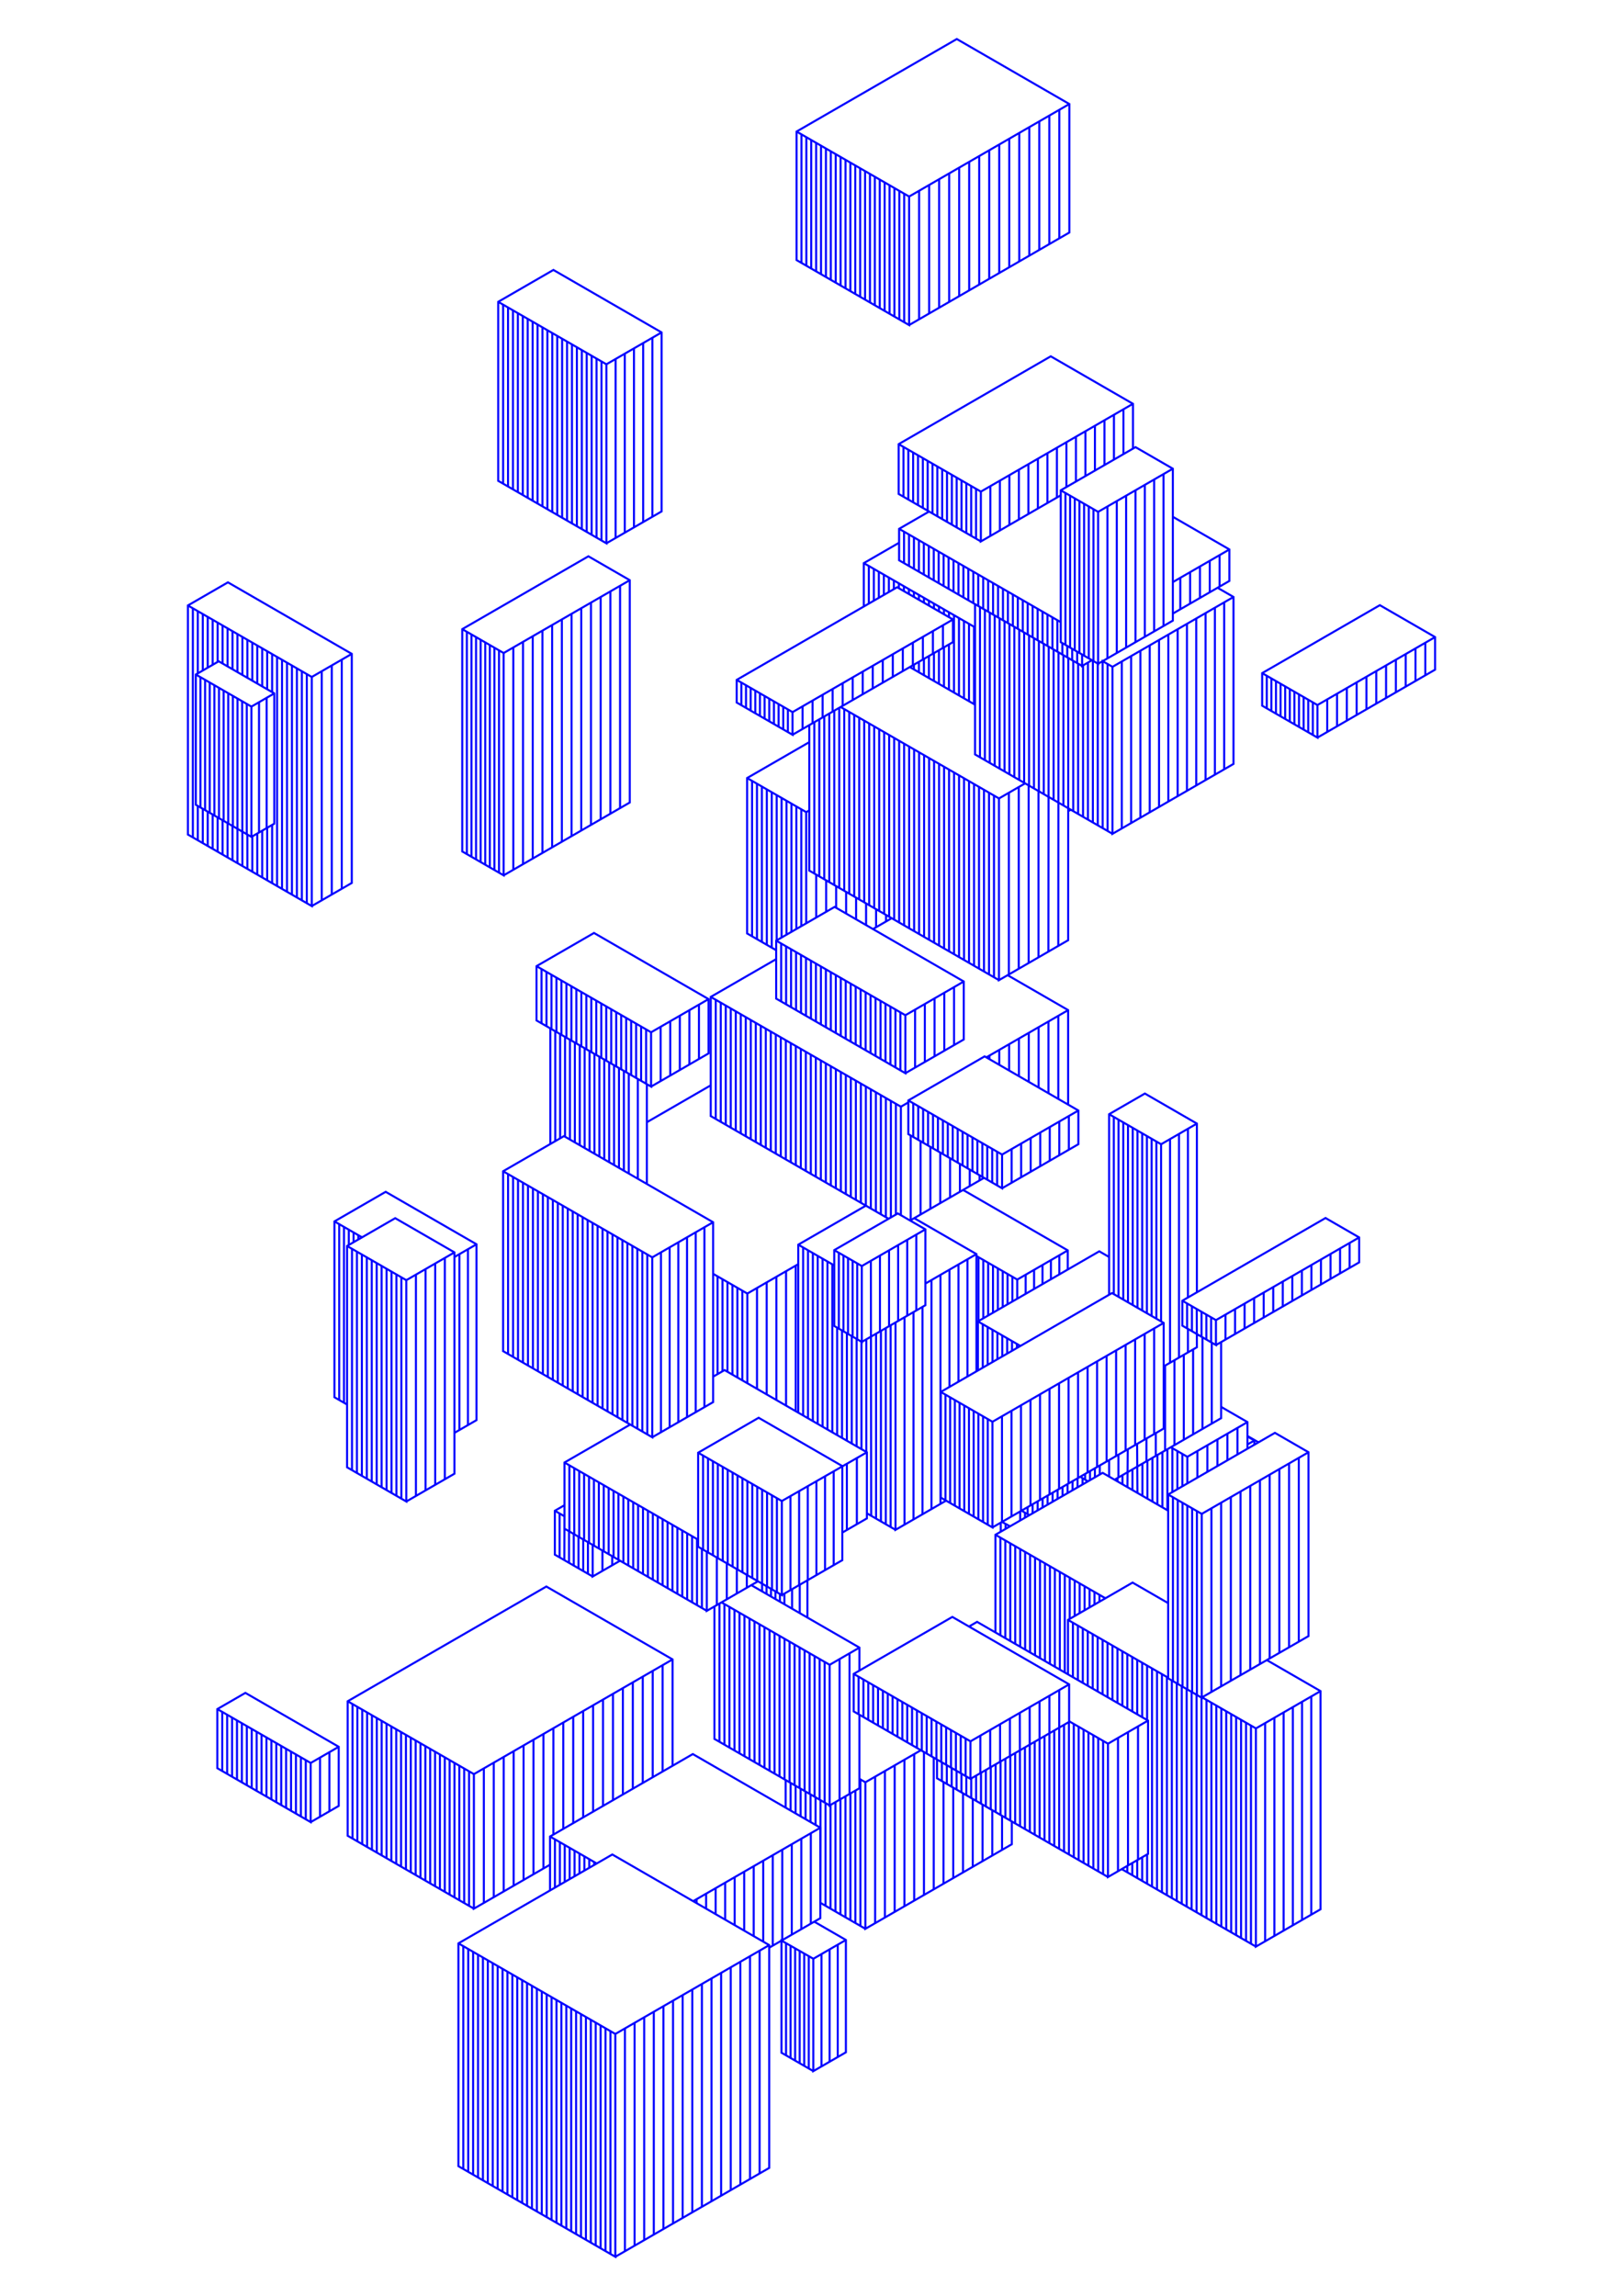 <?xml version="1.0" encoding="utf-8" ?>
<svg xmlns="http://www.w3.org/2000/svg" xmlns:cc="http://creativecommons.org/ns#" xmlns:dc="http://purl.org/dc/elements/1.1/" xmlns:ev="http://www.w3.org/2001/xml-events" xmlns:inkscape="http://www.inkscape.org/namespaces/inkscape" xmlns:rdf="http://www.w3.org/1999/02/22-rdf-syntax-ns#" xmlns:sodipodi="http://sodipodi.sourceforge.net/DTD/sodipodi-0.dtd" xmlns:xlink="http://www.w3.org/1999/xlink" baseProfile="tiny" height="29.7cm" version="1.2" viewBox="0 0 793.701 1122.52" width="21.0cm">
  <defs/>
  <g fill="none" id="layer1" inkscape:groupmode="layer" inkscape:label="1" stroke="#00f" style="display:inline">
    <line x1="316.336" x2="347.579" y1="548.702" y2="530.664"/>
    <line x1="341.818" x2="341.818" y1="517.763" y2="491.211"/>
    <polyline points="346.502,488.507 318.397,504.733 318.397,531.285 262.379,498.943 262.379,472.391 290.484,456.165 346.502,488.507 346.502,515.058 318.397,531.285"/>
    <line x1="316.336" x2="316.336" y1="530.095" y2="578.896"/>
    <line x1="311.913" x2="311.913" y1="576.343" y2="527.541"/>
    <line x1="311.09" x2="311.09" y1="527.066" y2="500.514"/>
    <line x1="308.655" x2="308.655" y1="499.108" y2="525.66"/>
    <line x1="307.491" x2="307.491" y1="524.988" y2="573.789"/>
    <line x1="305.094" x2="305.094" y1="572.405" y2="523.604"/>
    <line x1="306.219" x2="306.219" y1="524.254" y2="497.702"/>
    <line x1="303.784" x2="303.784" y1="496.296" y2="522.848"/>
    <line x1="302.696" x2="302.696" y1="522.22" y2="571.021"/>
    <line x1="300.299" x2="300.299" y1="569.637" y2="520.836"/>
    <line x1="301.348" x2="301.348" y1="521.442" y2="494.89"/>
    <line x1="298.913" x2="298.913" y1="493.484" y2="520.035"/>
    <line x1="297.902" x2="297.902" y1="519.452" y2="568.253"/>
    <line x1="295.504" x2="295.504" y1="566.869" y2="518.068"/>
    <line x1="296.477" x2="296.477" y1="518.629" y2="492.077"/>
    <line x1="294.041" x2="294.041" y1="490.671" y2="517.223"/>
    <line x1="293.107" x2="293.107" y1="516.684" y2="565.485"/>
    <line x1="290.71" x2="290.71" y1="564.101" y2="515.299"/>
    <line x1="291.606" x2="291.606" y1="515.817" y2="489.265"/>
    <line x1="289.17" x2="289.17" y1="487.859" y2="514.411"/>
    <line x1="288.312" x2="288.312" y1="513.915" y2="562.717"/>
    <line x1="285.915" x2="285.915" y1="561.333" y2="512.531"/>
    <line x1="286.735" x2="286.735" y1="513.005" y2="486.453"/>
    <line x1="284.299" x2="284.299" y1="485.047" y2="511.598"/>
    <line x1="283.518" x2="283.518" y1="511.147" y2="559.949"/>
    <line x1="281.121" x2="281.121" y1="558.565" y2="509.763"/>
    <line x1="281.864" x2="281.864" y1="510.192" y2="483.64"/>
    <line x1="279.428" x2="279.428" y1="482.234" y2="508.786"/>
    <line x1="278.723" x2="278.723" y1="508.379" y2="557.181"/>
    <line x1="276.326" x2="276.326" y1="555.796" y2="506.995"/>
    <line x1="276.993" x2="276.993" y1="507.38" y2="480.828"/>
    <line x1="274.557" x2="274.557" y1="479.422" y2="505.974"/>
    <line x1="273.929" x2="273.929" y1="505.611" y2="556.569"/>
    <line x1="271.531" x2="271.531" y1="557.953" y2="504.227"/>
    <line x1="272.122" x2="272.122" y1="504.567" y2="478.016"/>
    <line x1="269.686" x2="269.686" y1="476.61" y2="503.161"/>
    <line x1="269.134" x2="269.134" y1="502.843" y2="559.337"/>
    <line x1="258.193" x2="258.193" y1="579.691" y2="667.646"/>
    <line x1="255.762" x2="255.762" y1="666.242" y2="578.287"/>
    <line x1="253.331" x2="253.331" y1="576.884" y2="664.839"/>
    <line x1="250.899" x2="250.899" y1="663.435" y2="575.48"/>
    <line x1="248.468" x2="248.468" y1="574.076" y2="662.031"/>
    <line x1="260.625" x2="260.625" y1="669.05" y2="581.095"/>
    <line x1="263.056" x2="263.056" y1="582.499" y2="670.454"/>
    <line x1="265.487" x2="265.487" y1="671.857" y2="583.902"/>
    <line x1="267.918" x2="267.918" y1="585.306" y2="673.261"/>
    <line x1="270.35" x2="270.35" y1="674.665" y2="586.71"/>
    <line x1="272.781" x2="272.781" y1="588.113" y2="676.068"/>
    <line x1="275.212" x2="275.212" y1="677.472" y2="589.517"/>
    <line x1="277.644" x2="277.644" y1="590.921" y2="678.876"/>
    <line x1="280.075" x2="280.075" y1="680.28" y2="592.325"/>
    <line x1="282.506" x2="282.506" y1="593.728" y2="681.683"/>
    <line x1="284.938" x2="284.938" y1="683.087" y2="595.132"/>
    <line x1="287.369" x2="287.369" y1="596.536" y2="684.491"/>
    <line x1="289.8" x2="289.8" y1="685.894" y2="597.939"/>
    <line x1="292.232" x2="292.232" y1="599.343" y2="687.298"/>
    <line x1="294.663" x2="294.663" y1="688.702" y2="600.747"/>
    <line x1="297.094" x2="297.094" y1="602.151" y2="690.106"/>
    <line x1="299.526" x2="299.526" y1="691.509" y2="603.554"/>
    <line x1="301.957" x2="301.957" y1="604.958" y2="692.913"/>
    <line x1="304.388" x2="304.388" y1="694.317" y2="606.362"/>
    <line x1="306.82" x2="306.82" y1="607.766" y2="695.721"/>
    <polyline points="308.203,696.519 276.045,715.086 276.045,747.413 345.656,787.604"/>
    <line x1="343.256" x2="343.256" y1="786.218" y2="757.338"/>
    <line x1="343.824" x2="343.824" y1="757.667" y2="711.678"/>
    <polyline points="341.417,710.288 382.341,733.915 423.932,710.084"/>
    <line x1="423.666" x2="423.666" y1="709.931" y2="654.845"/>
    <polyline points="421.453,656.123 452.535,638.178 452.535,601.081 439.055,593.298 407.973,611.243 407.973,648.34 421.453,656.123 421.453,619.026 407.973,611.243"/>
    <line x1="410.22" x2="410.22" y1="612.54" y2="649.637"/>
    <line x1="409.4" x2="409.4" y1="649.164" y2="701.694"/>
    <line x1="411.778" x2="411.778" y1="703.067" y2="650.537"/>
    <line x1="412.466" x2="412.466" y1="650.934" y2="613.837"/>
    <line x1="414.713" x2="414.713" y1="615.135" y2="652.231"/>
    <line x1="414.156" x2="414.156" y1="651.91" y2="704.44"/>
    <line x1="416.533" x2="416.533" y1="705.813" y2="653.282"/>
    <line x1="416.96" x2="416.96" y1="653.529" y2="616.432"/>
    <line x1="419.207" x2="419.207" y1="617.729" y2="654.826"/>
    <line x1="418.911" x2="418.911" y1="654.655" y2="707.185"/>
    <line x1="421.289" x2="421.289" y1="708.558" y2="656.028"/>
    <line x1="428.422" x2="428.422" y1="652.1" y2="742.508"/>
    <line x1="430.799" x2="430.799" y1="743.881" y2="650.727"/>
    <line x1="430.334" x2="430.334" y1="650.996" y2="613.899"/>
    <line x1="425.893" x2="426.044" y1="616.462" y2="741.135"/>
    <line x1="423.932" x2="437.932" y1="739.916" y2="747.999"/>
    <line x1="435.555" x2="435.555" y1="746.626" y2="647.981"/>
    <line x1="434.774" x2="434.774" y1="648.432" y2="611.335"/>
    <line x1="439.214" x2="439.214" y1="608.771" y2="645.869"/>
    <polyline points="437.932,646.609 437.932,747.999 462.658,733.724"/>
    <line x1="462.363" x2="462.363" y1="733.553" y2="681.903"/>
    <line x1="464.661" x2="464.661" y1="683.23" y2="734.88"/>
    <line x1="466.959" x2="466.959" y1="736.207" y2="684.557"/>
    <line x1="469.257" x2="469.257" y1="685.884" y2="737.534"/>
    <line x1="471.556" x2="471.556" y1="738.861" y2="687.211"/>
    <line x1="473.854" x2="473.854" y1="688.538" y2="740.188"/>
    <line x1="476.152" x2="476.152" y1="741.514" y2="689.865"/>
    <line x1="478.45" x2="478.45" y1="691.191" y2="742.841"/>
    <line x1="480.749" x2="480.749" y1="744.168" y2="692.518"/>
    <line x1="483.047" x2="483.047" y1="693.845" y2="745.495"/>
    <polyline points="485.345,746.822 569.072,698.482 569.072,646.832 543.792,632.236 460.065,680.576 460.065,732.226 485.345,746.822 485.345,695.172 569.072,646.832"/>
    <polyline points="567.815,646.106 567.815,559.471 542.379,544.785"/>
    <line x1="544.691" x2="544.691" y1="546.12" y2="632.756"/>
    <polyline points="542.379,633.052 542.379,544.785 559.883,534.679 585.319,549.365 585.319,631.86"/>
    <line x1="580.943" x2="580.943" y1="634.387" y2="551.891"/>
    <line x1="576.567" x2="576.567" y1="554.418" y2="663.775"/>
    <line x1="574.342" x2="574.342" y1="665.059" y2="706.583"/>
    <line x1="573.327" x2="573.327" y1="708.07" y2="729.533"/>
    <polyline points="571.263,730.725 587.683,740.205 587.683,830.105 571.263,820.625 571.263,730.725 623.476,700.579 639.896,710.059 639.896,799.96 587.579,830.045 587.579,936.414"/>
    <line x1="585.16" x2="585.16" y1="935.017" y2="828.649"/>
    <line x1="585.337" x2="585.337" y1="828.751" y2="738.851"/>
    <line x1="582.991" x2="582.991" y1="737.496" y2="827.396"/>
    <line x1="582.742" x2="582.742" y1="827.252" y2="933.621"/>
    <line x1="580.323" x2="580.323" y1="932.224" y2="825.856"/>
    <line x1="580.645" x2="580.645" y1="826.042" y2="736.142"/>
    <line x1="578.3" x2="578.3" y1="734.788" y2="824.688"/>
    <line x1="577.904" x2="577.904" y1="824.46" y2="930.828"/>
    <line x1="575.486" x2="575.486" y1="929.432" y2="823.063"/>
    <line x1="575.954" x2="575.954" y1="823.333" y2="733.433"/>
    <line x1="573.608" x2="573.608" y1="732.079" y2="821.979"/>
    <line x1="573.067" x2="573.067" y1="821.667" y2="928.035"/>
    <line x1="570.648" x2="570.648" y1="926.639" y2="819.959"/>
    <line x1="571.263" x2="522.275" y1="820.314" y2="792.031"/>
    <line x1="523.131" x2="523.131" y1="791.536" y2="771.395"/>
    <line x1="520.708" x2="520.708" y1="769.997" y2="817.754"/>
    <polyline points="522.275,818.658 522.275,792.031 553.866,773.791 571.263,783.835"/>
    <line x1="540.573" x2="486.793" y1="781.466" y2="750.416"/>
    <line x1="489.216" x2="489.216" y1="751.815" y2="799.572"/>
    <polyline points="486.793,798.173 486.793,750.416 539.233,720.14 571.263,738.632"/>
    <line x1="570.886" x2="570.886" y1="738.415" y2="708.579"/>
    <line x1="569.777" x2="569.777" y1="709.219" y2="667.695"/>
    <polyline points="569.072,668.102 585.319,658.722 585.24,640.044"/>
    <line x1="582.891" x2="582.891" y1="638.687" y2="650.881"/>
    <line x1="580.943" x2="580.943" y1="649.756" y2="661.248"/>
    <line x1="578.907" x2="578.907" y1="662.424" y2="703.948"/>
    <line x1="583.472" x2="583.472" y1="701.312" y2="659.788"/>
    <line x1="585.319" x2="586.004" y1="653.074" y2="652.678"/>
    <line x1="587.589" x2="587.589" y1="653.593" y2="641.4"/>
    <line x1="589.938" x2="589.938" y1="642.756" y2="654.95"/>
    <line x1="588.037" x2="588.037" y1="653.852" y2="698.676"/>
    <line x1="592.602" x2="592.602" y1="696.041" y2="656.488"/>
    <line x1="592.287" x2="592.287" y1="656.306" y2="644.112"/>
    <line x1="594.636" x2="578.192" y1="645.469" y2="635.975"/>
    <line x1="580.542" x2="580.542" y1="637.331" y2="649.524"/>
    <line x1="565.503" x2="565.503" y1="644.771" y2="558.136"/>
    <line x1="563.191" x2="563.191" y1="556.801" y2="643.436"/>
    <line x1="560.878" x2="560.878" y1="642.101" y2="555.465"/>
    <line x1="558.566" x2="558.566" y1="554.13" y2="640.766"/>
    <line x1="556.253" x2="556.253" y1="639.431" y2="552.795"/>
    <line x1="553.941" x2="553.941" y1="551.46" y2="638.096"/>
    <line x1="551.628" x2="551.628" y1="636.761" y2="550.125"/>
    <line x1="549.316" x2="549.316" y1="548.79" y2="635.426"/>
    <line x1="547.003" x2="547.003" y1="634.091" y2="547.455"/>
    <line x1="527.356" x2="490.046" y1="542.978" y2="564.519"/>
    <line x1="487.634" x2="487.634" y1="563.126" y2="579.6"/>
    <line x1="485.221" x2="485.221" y1="578.207" y2="561.733"/>
    <line x1="482.808" x2="482.808" y1="560.34" y2="576.814"/>
    <line x1="481.225" x2="445.072" y1="575.9" y2="596.772"/>
    <line x1="445.371" x2="445.371" y1="596.6" y2="555.2"/>
    <line x1="446.616" x2="446.616" y1="555.919" y2="539.444"/>
    <line x1="444.204" x2="440.56" y1="539.01" y2="541.114"/>
    <line x1="438.113" x2="438.113" y1="539.701" y2="593.842"/>
    <polyline points="440.56,594.167 440.56,541.114 347.579,487.431"/>
    <line x1="350.026" x2="350.026" y1="488.844" y2="547.107"/>
    <line x1="352.473" x2="352.473" y1="548.52" y2="490.257"/>
    <line x1="354.919" x2="354.919" y1="491.669" y2="549.933"/>
    <line x1="357.366" x2="357.366" y1="551.346" y2="493.082"/>
    <line x1="359.813" x2="359.813" y1="494.495" y2="552.758"/>
    <line x1="362.26" x2="362.26" y1="554.171" y2="495.907"/>
    <line x1="364.707" x2="364.707" y1="497.32" y2="555.584"/>
    <line x1="367.154" x2="367.154" y1="556.996" y2="498.733"/>
    <line x1="369.601" x2="369.601" y1="500.146" y2="558.409"/>
    <line x1="372.048" x2="372.048" y1="559.822" y2="501.558"/>
    <line x1="374.494" x2="374.494" y1="502.971" y2="561.234"/>
    <line x1="376.941" x2="376.941" y1="562.647" y2="504.384"/>
    <line x1="379.388" x2="379.388" y1="505.796" y2="564.06"/>
    <line x1="381.835" x2="381.835" y1="565.472" y2="507.209"/>
    <line x1="384.282" x2="384.282" y1="508.622" y2="566.885"/>
    <line x1="386.729" x2="386.729" y1="568.298" y2="510.034"/>
    <line x1="389.176" x2="389.176" y1="511.447" y2="569.711"/>
    <line x1="391.623" x2="391.623" y1="571.123" y2="512.86"/>
    <line x1="394.069" x2="394.069" y1="514.273" y2="572.536"/>
    <line x1="396.516" x2="396.516" y1="573.949" y2="515.685"/>
    <line x1="398.963" x2="398.963" y1="517.098" y2="575.361"/>
    <line x1="401.41" x2="401.41" y1="576.774" y2="518.511"/>
    <line x1="403.857" x2="403.857" y1="519.923" y2="578.187"/>
    <line x1="406.304" x2="406.304" y1="579.6" y2="521.336"/>
    <line x1="408.751" x2="408.751" y1="522.749" y2="581.012"/>
    <line x1="411.197" x2="411.197" y1="582.425" y2="524.162"/>
    <line x1="413.644" x2="413.644" y1="525.574" y2="583.838"/>
    <line x1="416.091" x2="416.091" y1="585.25" y2="526.987"/>
    <line x1="418.538" x2="418.538" y1="528.4" y2="586.663"/>
    <line x1="420.985" x2="420.985" y1="588.076" y2="529.812"/>
    <polyline points="423.432,531.225 423.433,589.489 390.379,608.572 390.379,690.712"/>
    <line x1="389.147" x2="389.147" y1="690.001" y2="618.801"/>
    <line x1="390.379" x2="365.464" y1="618.09" y2="632.474"/>
    <line x1="363.036" x2="363.036" y1="631.073" y2="674.926"/>
    <line x1="360.608" x2="360.608" y1="673.524" y2="629.671"/>
    <line x1="358.18" x2="358.18" y1="628.269" y2="672.122"/>
    <line x1="355.752" x2="355.752" y1="670.721" y2="626.868"/>
    <line x1="353.325" x2="353.325" y1="625.466" y2="670.468"/>
    <line x1="350.897" x2="350.897" y1="671.87" y2="624.064"/>
    <polyline points="348.736,622.817 365.464,632.474 365.464,676.327"/>
    <line x1="370.2" x2="370.2" y1="679.062" y2="629.74"/>
    <line x1="374.937" x2="374.937" y1="627.005" y2="681.797"/>
    <line x1="379.673" x2="379.673" y1="684.532" y2="624.27"/>
    <line x1="384.41" x2="384.41" y1="621.536" y2="687.266"/>
    <line x1="392.757" x2="392.757" y1="692.085" y2="609.945"/>
    <line x1="395.134" x2="395.134" y1="611.318" y2="693.458"/>
    <line x1="397.512" x2="397.512" y1="694.831" y2="612.691"/>
    <line x1="399.89" x2="399.89" y1="614.063" y2="696.203"/>
    <line x1="402.267" x2="402.267" y1="697.576" y2="615.436"/>
    <line x1="404.645" x2="404.645" y1="616.809" y2="698.949"/>
    <line x1="407.023" x2="407.023" y1="700.322" y2="618.182"/>
    <line x1="407.973" x2="390.379" y1="618.731" y2="608.572"/>
    <line x1="421.453" x2="452.535" y1="619.026" y2="601.081"/>
    <line x1="448.095" x2="448.095" y1="603.644" y2="640.741"/>
    <line x1="446.727" x2="446.727" y1="641.531" y2="742.921"/>
    <line x1="442.33" x2="442.33" y1="745.46" y2="644.07"/>
    <line x1="443.654" x2="443.654" y1="643.305" y2="606.208"/>
    <polyline points="447.083,595.611 477.509,613.178 477.509,670.505"/>
    <polyline points="478.23,670.089 478.23,646.091 537.575,611.827 542.379,614.601"/>
    <line x1="522.173" x2="497.466" y1="611.372" y2="625.637"/>
    <line x1="495.095" x2="495.095" y1="624.268" y2="636.353"/>
    <line x1="492.724" x2="492.724" y1="637.722" y2="622.899"/>
    <line x1="490.353" x2="490.353" y1="621.53" y2="639.091"/>
    <line x1="487.982" x2="487.982" y1="640.46" y2="620.162"/>
    <line x1="485.611" x2="485.611" y1="618.793" y2="641.829"/>
    <line x1="483.24" x2="483.24" y1="643.198" y2="617.424"/>
    <line x1="480.869" x2="480.869" y1="616.055" y2="644.567"/>
    <line x1="478.498" x2="478.498" y1="645.936" y2="614.686"/>
    <polyline points="477.509,614.115 497.466,625.637 497.466,634.985"/>
    <line x1="501.584" x2="501.584" y1="632.607" y2="623.26"/>
    <line x1="505.702" x2="505.702" y1="620.882" y2="630.23"/>
    <line x1="509.82" x2="509.82" y1="627.852" y2="618.505"/>
    <line x1="513.938" x2="513.938" y1="616.127" y2="625.475"/>
    <line x1="518.055" x2="518.055" y1="623.097" y2="613.75"/>
    <polyline points="522.173,620.72 522.173,611.372 470.979,581.815"/>
    <line x1="469.428" x2="469.428" y1="582.711" y2="569.089"/>
    <line x1="468.331" x2="468.331" y1="568.456" y2="551.981"/>
    <line x1="465.919" x2="465.919" y1="550.588" y2="567.063"/>
    <line x1="464.616" x2="464.616" y1="566.311" y2="585.489"/>
    <line x1="459.805" x2="459.805" y1="588.266" y2="563.533"/>
    <line x1="458.68" x2="458.68" y1="562.884" y2="546.409"/>
    <line x1="456.267" x2="456.267" y1="545.016" y2="561.491"/>
    <line x1="454.994" x2="454.994" y1="560.755" y2="591.044"/>
    <line x1="450.183" x2="450.183" y1="593.822" y2="557.978"/>
    <line x1="449.029" x2="449.029" y1="557.312" y2="540.837"/>
    <line x1="451.442" x2="451.442" y1="542.23" y2="558.705"/>
    <line x1="453.855" x2="453.855" y1="560.098" y2="543.623"/>
    <line x1="461.093" x2="461.093" y1="547.802" y2="564.277"/>
    <line x1="463.506" x2="463.506" y1="565.67" y2="549.195"/>
    <line x1="470.744" x2="470.744" y1="553.375" y2="569.849"/>
    <line x1="473.157" x2="473.157" y1="571.242" y2="554.768"/>
    <line x1="475.57" x2="475.57" y1="556.16" y2="572.635"/>
    <line x1="474.239" x2="474.239" y1="571.866" y2="579.933"/>
    <line x1="479.05" x2="479.05" y1="577.155" y2="574.644"/>
    <line x1="477.983" x2="477.983" y1="574.028" y2="557.554"/>
    <line x1="480.395" x2="480.395" y1="558.947" y2="575.421"/>
    <polyline points="490.046,580.993 527.356,559.452 527.356,542.978 481.513,516.511 444.204,538.051 444.204,554.525 490.046,580.993 490.046,564.519 444.204,538.051"/>
    <line x1="435.666" x2="435.666" y1="538.288" y2="595.255"/>
    <polyline points="434.543,595.903 347.579,545.695 347.579,487.431 379.578,468.956"/>
    <polyline points="379.578,464.611 365.369,456.407 365.369,380.415 395.774,362.861"/>
    <line x1="392.477" x2="392.477" y1="356.431" y2="345.358"/>
    <line x1="397.381" x2="397.381" y1="342.527" y2="353.6"/>
    <line x1="398.215" x2="398.215" y1="353.118" y2="427.095"/>
    <line x1="399.142" x2="399.142" y1="427.63" y2="448.626"/>
    <polyline points="394.262,451.443 394.262,397.096 365.369,380.415"/>
    <line x1="367.777" x2="367.777" y1="381.805" y2="457.798"/>
    <line x1="370.185" x2="370.185" y1="459.188" y2="383.195"/>
    <line x1="372.592" x2="372.592" y1="384.586" y2="460.578"/>
    <line x1="375" x2="375" y1="461.968" y2="385.976"/>
    <line x1="377.408" x2="377.408" y1="387.366" y2="463.358"/>
    <line x1="379.578" x2="442.751" y1="459.921" y2="496.394"/>
    <line x1="440.321" x2="440.321" y1="494.991" y2="523.332"/>
    <polyline points="442.751,524.735 471.317,508.242 471.317,479.901 408.145,443.428 379.578,459.921 379.578,488.262 442.751,524.735 442.751,496.394 471.317,479.901"/>
    <line x1="466.556" x2="466.556" y1="482.65" y2="510.991"/>
    <line x1="461.795" x2="461.795" y1="513.74" y2="485.399"/>
    <line x1="457.034" x2="457.034" y1="488.147" y2="516.489"/>
    <line x1="452.273" x2="452.273" y1="519.237" y2="490.896"/>
    <line x1="447.512" x2="447.512" y1="493.645" y2="521.986"/>
    <line x1="437.892" x2="437.892" y1="521.929" y2="493.588"/>
    <line x1="435.462" x2="435.462" y1="492.185" y2="520.527"/>
    <line x1="433.032" x2="433.032" y1="519.124" y2="490.783"/>
    <line x1="430.603" x2="430.603" y1="489.38" y2="517.721"/>
    <line x1="428.173" x2="428.173" y1="516.318" y2="487.977"/>
    <line x1="425.743" x2="425.743" y1="486.574" y2="514.915"/>
    <line x1="423.313" x2="423.313" y1="513.513" y2="485.171"/>
    <line x1="420.884" x2="420.884" y1="483.769" y2="512.11"/>
    <line x1="418.454" x2="418.454" y1="510.707" y2="482.366"/>
    <line x1="416.024" x2="416.024" y1="480.963" y2="509.304"/>
    <line x1="413.594" x2="413.594" y1="507.901" y2="479.56"/>
    <line x1="411.165" x2="411.165" y1="478.157" y2="506.498"/>
    <line x1="408.735" x2="408.735" y1="505.096" y2="476.755"/>
    <line x1="406.305" x2="406.305" y1="475.352" y2="503.693"/>
    <line x1="403.876" x2="403.876" y1="502.29" y2="473.949"/>
    <line x1="401.446" x2="401.446" y1="472.546" y2="500.887"/>
    <line x1="399.016" x2="399.016" y1="499.485" y2="471.143"/>
    <line x1="396.586" x2="396.586" y1="469.741" y2="498.082"/>
    <line x1="394.157" x2="394.157" y1="496.679" y2="468.338"/>
    <line x1="391.727" x2="391.727" y1="466.935" y2="495.276"/>
    <line x1="389.297" x2="389.297" y1="493.873" y2="465.532"/>
    <line x1="386.868" x2="386.868" y1="464.129" y2="492.471"/>
    <line x1="384.438" x2="384.438" y1="491.068" y2="462.727"/>
    <line x1="382.008" x2="382.008" y1="461.324" y2="489.665"/>
    <line x1="379.816" x2="379.816" y1="459.784" y2="388.756"/>
    <line x1="382.223" x2="382.223" y1="390.146" y2="458.394"/>
    <line x1="384.631" x2="384.631" y1="457.004" y2="391.536"/>
    <line x1="387.039" x2="387.039" y1="392.926" y2="455.614"/>
    <line x1="389.447" x2="389.447" y1="454.224" y2="394.316"/>
    <line x1="391.854" x2="391.854" y1="395.706" y2="452.833"/>
    <line x1="404.023" x2="404.023" y1="445.808" y2="430.448"/>
    <line x1="403.097" x2="403.097" y1="429.913" y2="350.3"/>
    <line x1="402.284" x2="402.284" y1="350.769" y2="339.696"/>
    <line x1="407.188" x2="407.188" y1="336.865" y2="347.938"/>
    <line x1="407.979" x2="407.979" y1="347.481" y2="432.732"/>
    <line x1="408.903" x2="408.903" y1="433.266" y2="443.866"/>
    <line x1="413.783" x2="413.783" y1="446.684" y2="436.083"/>
    <line x1="412.861" x2="412.861" y1="435.55" y2="346.71"/>
    <line x1="412.091" x2="412.091" y1="345.107" y2="334.034"/>
    <line x1="416.995" x2="416.995" y1="331.203" y2="342.276"/>
    <line x1="421.898" x2="421.898" y1="339.445" y2="328.372"/>
    <line x1="426.802" x2="426.802" y1="325.541" y2="336.614"/>
    <line x1="431.705" x2="431.705" y1="333.783" y2="322.71"/>
    <line x1="436.609" x2="436.609" y1="319.879" y2="330.952"/>
    <line x1="441.512" x2="441.512" y1="328.121" y2="317.048"/>
    <line x1="446.416" x2="446.416" y1="314.217" y2="325.289"/>
    <line x1="446.927" x2="446.927" y1="324.994" y2="327.305"/>
    <line x1="444.925" x2="476.835" y1="326.15" y2="344.573"/>
    <line x1="476.316" x2="476.316" y1="344.273" y2="306.439"/>
    <line x1="476.835" x2="422.436" y1="306.738" y2="275.331"/>
    <line x1="424.885" x2="424.885" y1="276.745" y2="295.12"/>
    <line x1="427.334" x2="427.334" y1="293.706" y2="278.159"/>
    <line x1="429.783" x2="429.783" y1="279.573" y2="292.292"/>
    <line x1="432.232" x2="432.232" y1="290.878" y2="280.987"/>
    <line x1="434.682" x2="434.682" y1="282.401" y2="289.464"/>
    <line x1="437.131" x2="437.131" y1="288.05" y2="283.815"/>
    <line x1="439.58" x2="439.58" y1="285.229" y2="287.622"/>
    <line x1="442.029" x2="442.029" y1="286.643" y2="289.036"/>
    <line x1="444.478" x2="444.478" y1="288.057" y2="290.45"/>
    <line x1="446.927" x2="446.927" y1="289.471" y2="291.864"/>
    <line x1="449.376" x2="449.376" y1="290.885" y2="293.278"/>
    <line x1="451.825" x2="451.825" y1="292.299" y2="294.692"/>
    <line x1="454.274" x2="454.274" y1="293.713" y2="296.106"/>
    <line x1="456.724" x2="456.724" y1="295.127" y2="297.52"/>
    <line x1="459.173" x2="459.173" y1="296.541" y2="298.934"/>
    <line x1="461.622" x2="461.622" y1="297.955" y2="300.348"/>
    <line x1="464.071" x2="464.071" y1="299.369" y2="301.762"/>
    <line x1="466.03" x2="387.574" y1="302.893" y2="348.19"/>
    <line x1="385.298" x2="385.298" y1="346.876" y2="357.948"/>
    <line x1="383.023" x2="383.023" y1="356.635" y2="345.562"/>
    <line x1="380.748" x2="380.748" y1="344.248" y2="355.321"/>
    <line x1="378.472" x2="378.472" y1="354.007" y2="342.935"/>
    <line x1="376.197" x2="376.197" y1="341.621" y2="352.694"/>
    <line x1="373.922" x2="373.922" y1="351.38" y2="340.308"/>
    <line x1="371.646" x2="371.646" y1="338.994" y2="350.067"/>
    <line x1="369.371" x2="369.371" y1="348.753" y2="337.68"/>
    <line x1="367.096" x2="367.096" y1="336.367" y2="347.439"/>
    <line x1="364.82" x2="364.82" y1="346.126" y2="335.053"/>
    <line x1="362.545" x2="362.545" y1="333.739" y2="344.812"/>
    <polyline points="360.27,332.426 387.574,348.19 387.574,359.262 360.27,343.498 360.27,332.426 438.726,287.129 466.03,302.893 466.03,313.965 387.574,359.262"/>
    <polyline points="395.774,354.528 395.774,425.685 488.531,479.239"/>
    <line x1="486.09" x2="486.09" y1="477.829" y2="388.989"/>
    <line x1="483.649" x2="483.649" y1="387.58" y2="476.42"/>
    <line x1="481.208" x2="481.208" y1="475.011" y2="386.171"/>
    <line x1="478.767" x2="478.767" y1="384.761" y2="473.601"/>
    <line x1="476.326" x2="476.326" y1="472.192" y2="383.352"/>
    <line x1="473.885" x2="473.885" y1="381.943" y2="470.783"/>
    <line x1="471.444" x2="471.444" y1="469.374" y2="380.533"/>
    <line x1="469.003" x2="469.003" y1="379.124" y2="467.964"/>
    <line x1="466.562" x2="466.562" y1="466.555" y2="377.715"/>
    <line x1="464.121" x2="464.121" y1="376.305" y2="465.146"/>
    <line x1="461.68" x2="461.68" y1="463.736" y2="374.896"/>
    <line x1="459.239" x2="459.239" y1="373.487" y2="462.327"/>
    <line x1="456.798" x2="456.798" y1="460.918" y2="372.078"/>
    <line x1="454.357" x2="454.357" y1="370.668" y2="459.509"/>
    <line x1="451.916" x2="451.916" y1="458.099" y2="369.259"/>
    <line x1="449.475" x2="449.475" y1="367.85" y2="456.69"/>
    <line x1="447.034" x2="447.034" y1="455.281" y2="366.44"/>
    <line x1="444.593" x2="444.593" y1="365.031" y2="453.871"/>
    <line x1="442.152" x2="442.152" y1="452.462" y2="363.622"/>
    <line x1="439.711" x2="439.711" y1="362.213" y2="451.053"/>
    <line x1="437.27" x2="437.27" y1="449.643" y2="360.803"/>
    <line x1="434.829" x2="434.829" y1="359.394" y2="448.234"/>
    <line x1="436.07" x2="426.89" y1="448.951" y2="454.251"/>
    <line x1="428.425" x2="428.425" y1="453.365" y2="444.536"/>
    <line x1="427.506" x2="427.506" y1="444.006" y2="355.166"/>
    <line x1="429.947" x2="429.947" y1="356.575" y2="445.416"/>
    <line x1="432.388" x2="432.388" y1="446.825" y2="357.985"/>
    <line x1="425.065" x2="425.065" y1="353.757" y2="442.597"/>
    <line x1="423.544" x2="423.544" y1="441.719" y2="452.319"/>
    <line x1="418.664" x2="418.664" y1="449.502" y2="438.901"/>
    <line x1="417.743" x2="417.743" y1="438.369" y2="349.529"/>
    <line x1="415.301" x2="415.301" y1="348.12" y2="436.96"/>
    <line x1="420.183" x2="420.183" y1="439.778" y2="350.938"/>
    <line x1="422.624" x2="422.624" y1="352.348" y2="441.188"/>
    <line x1="433.305" x2="433.305" y1="447.354" y2="450.547"/>
    <line x1="410.42" x2="410.42" y1="434.141" y2="346.072"/>
    <line x1="411.087" x2="488.531" y1="345.687" y2="390.398"/>
    <line x1="493.365" x2="493.365" y1="387.608" y2="476.448"/>
    <polyline points="492.751,476.802 522.352,493.892 522.352,540.089"/>
    <line x1="517.54" x2="517.54" y1="537.311" y2="496.669"/>
    <line x1="512.729" x2="512.729" y1="499.447" y2="534.533"/>
    <line x1="507.918" x2="507.918" y1="531.756" y2="502.225"/>
    <line x1="503.107" x2="503.107" y1="505.003" y2="528.978"/>
    <line x1="498.295" x2="498.295" y1="526.2" y2="507.781"/>
    <line x1="493.484" x2="493.484" y1="510.558" y2="523.422"/>
    <line x1="488.673" x2="488.673" y1="520.644" y2="513.336"/>
    <line x1="483.861" x2="483.861" y1="516.114" y2="517.867"/>
    <line x1="482.344" x2="522.352" y1="516.99" y2="493.892"/>
    <line x1="507.867" x2="507.867" y1="468.075" y2="386.799"/>
    <line x1="508.039" x2="508.039" y1="386.898" y2="313.416"/>
    <line x1="507.418" x2="507.418" y1="313.057" y2="297.669"/>
    <line x1="505" x2="505" y1="296.272" y2="311.661"/>
    <line x1="505.639" x2="505.639" y1="312.03" y2="385.513"/>
    <line x1="503.238" x2="503.238" y1="384.127" y2="310.644"/>
    <line x1="502.581" x2="502.581" y1="310.264" y2="294.876"/>
    <line x1="500.162" x2="500.162" y1="293.479" y2="308.868"/>
    <line x1="500.838" x2="500.838" y1="309.258" y2="382.741"/>
    <polyline points="501.316,383.017 488.531,390.398 488.531,479.239 522.369,459.702 522.441,321.73"/>
    <line x1="521.931" x2="521.931" y1="321.436" y2="315.839"/>
    <line x1="521.032" x2="521.032" y1="315.32" y2="241.047"/>
    <polyline points="518.75,242.17 479.676,264.729 479.676,240.374 554.055,197.431"/>
    <line x1="549.406" x2="549.406" y1="200.115" y2="222.03"/>
    <line x1="544.757" x2="544.757" y1="224.714" y2="202.799"/>
    <line x1="540.109" x2="540.109" y1="205.483" y2="227.398"/>
    <line x1="535.46" x2="535.46" y1="230.082" y2="208.167"/>
    <line x1="530.811" x2="530.811" y1="210.851" y2="232.766"/>
    <line x1="526.163" x2="526.163" y1="235.449" y2="213.535"/>
    <line x1="521.514" x2="521.514" y1="216.219" y2="238.133"/>
    <polyline points="518.75,239.729 537.008,250.271 537.008,324.544 518.75,314.003 518.75,239.729 555.3,218.627 573.559,229.168 573.559,303.442 537.008,324.544"/>
    <line x1="536.842" x2="536.842" y1="324.448" y2="403.528"/>
    <line x1="534.442" x2="534.442" y1="402.142" y2="323.063"/>
    <line x1="534.726" x2="534.726" y1="323.226" y2="248.953"/>
    <line x1="537.008" x2="573.559" y1="250.271" y2="229.168"/>
    <line x1="568.99" x2="568.99" y1="231.806" y2="306.08"/>
    <line x1="571.356" x2="571.356" y1="310.28" y2="391.917"/>
    <line x1="575.908" x2="575.908" y1="389.289" y2="307.652"/>
    <line x1="580.46" x2="580.46" y1="305.024" y2="386.661"/>
    <line x1="585.011" x2="585.011" y1="384.033" y2="302.396"/>
    <line x1="589.563" x2="589.563" y1="299.767" y2="381.405"/>
    <line x1="594.115" x2="594.115" y1="378.776" y2="297.139"/>
    <line x1="598.668" x2="598.668" y1="294.511" y2="376.148"/>
    <line x1="619.495" x2="619.495" y1="346.342" y2="330.421"/>
    <line x1="621.746" x2="621.746" y1="331.721" y2="347.643"/>
    <line x1="623.999" x2="623.999" y1="348.943" y2="333.021"/>
    <line x1="626.251" x2="626.251" y1="334.322" y2="350.243"/>
    <line x1="628.503" x2="628.503" y1="351.543" y2="335.622"/>
    <line x1="630.755" x2="630.755" y1="336.922" y2="352.844"/>
    <line x1="633.007" x2="633.007" y1="354.144" y2="338.222"/>
    <line x1="635.259" x2="635.259" y1="339.522" y2="355.444"/>
    <line x1="637.511" x2="637.511" y1="356.744" y2="340.823"/>
    <line x1="639.763" x2="639.763" y1="342.123" y2="358.044"/>
    <line x1="642.015" x2="642.015" y1="359.345" y2="343.423"/>
    <line x1="644.267" x2="617.242" y1="344.723" y2="329.121"/>
    <line x1="649.062" x2="649.062" y1="341.955" y2="357.876"/>
    <line x1="653.857" x2="653.857" y1="355.108" y2="339.186"/>
    <line x1="658.653" x2="658.653" y1="336.418" y2="352.339"/>
    <line x1="663.448" x2="663.448" y1="349.571" y2="333.649"/>
    <line x1="668.243" x2="668.243" y1="330.881" y2="346.802"/>
    <line x1="673.038" x2="673.038" y1="344.034" y2="328.112"/>
    <line x1="677.833" x2="677.833" y1="325.344" y2="341.265"/>
    <line x1="682.628" x2="682.628" y1="338.497" y2="322.575"/>
    <line x1="687.424" x2="687.424" y1="319.807" y2="335.728"/>
    <line x1="692.219" x2="692.219" y1="332.96" y2="317.038"/>
    <line x1="697.014" x2="697.014" y1="314.27" y2="330.191"/>
    <polyline points="701.809,311.501 644.267,344.723 644.267,360.645 617.242,345.042 617.242,329.121 674.784,295.899 701.809,311.501 701.809,327.423 644.267,360.645"/>
    <polyline points="603.22,291.883 544.043,326.048 544.043,407.686 603.22,373.52 603.22,291.883 595.425,287.383"/>
    <line x1="596.412" x2="596.412" y1="286.813" y2="271.425"/>
    <line x1="591.61" x2="591.61" y1="274.197" y2="289.586"/>
    <line x1="586.808" x2="586.808" y1="292.358" y2="276.969"/>
    <line x1="582.006" x2="582.006" y1="279.742" y2="295.13"/>
    <line x1="577.205" x2="577.205" y1="297.902" y2="282.514"/>
    <line x1="573.559" x2="601.213" y1="284.619" y2="268.652"/>
    <polyline points="573.559,252.686 601.213,268.652 601.213,284.041 573.559,300.007"/>
    <line x1="564.421" x2="564.421" y1="308.717" y2="234.444"/>
    <line x1="559.852" x2="559.852" y1="237.082" y2="311.355"/>
    <line x1="562.251" x2="562.251" y1="315.536" y2="397.173"/>
    <line x1="566.803" x2="566.803" y1="394.545" y2="312.908"/>
    <line x1="557.699" x2="557.699" y1="318.164" y2="399.801"/>
    <line x1="553.147" x2="553.147" y1="402.43" y2="320.792"/>
    <line x1="550.715" x2="550.715" y1="316.631" y2="242.358"/>
    <line x1="555.284" x2="555.284" y1="239.72" y2="313.993"/>
    <line x1="546.146" x2="546.146" y1="319.269" y2="244.995"/>
    <line x1="541.577" x2="541.577" y1="247.633" y2="321.906"/>
    <line x1="541.643" x2="541.643" y1="324.663" y2="406.3"/>
    <polyline points="539.243,404.914 539.223,323.265 544.043,326.048"/>
    <line x1="548.595" x2="548.595" y1="323.42" y2="405.058"/>
    <polyline points="544.043,407.686 476.835,368.883 476.835,295.4"/>
    <line x1="475.975" x2="475.975" y1="294.903" y2="279.515"/>
    <line x1="478.393" x2="478.393" y1="280.911" y2="296.3"/>
    <line x1="479.235" x2="479.235" y1="296.786" y2="370.269"/>
    <line x1="481.635" x2="481.635" y1="371.654" y2="298.171"/>
    <line x1="480.812" x2="480.812" y1="297.696" y2="282.308"/>
    <line x1="483.231" x2="483.231" y1="283.704" y2="299.093"/>
    <line x1="484.036" x2="484.036" y1="299.557" y2="373.04"/>
    <line x1="486.436" x2="486.436" y1="374.426" y2="300.943"/>
    <line x1="485.65" x2="485.65" y1="300.489" y2="285.101"/>
    <line x1="488.068" x2="488.068" y1="286.497" y2="301.885"/>
    <line x1="488.836" x2="488.836" y1="302.329" y2="375.812"/>
    <line x1="491.237" x2="491.237" y1="377.198" y2="303.715"/>
    <line x1="490.487" x2="490.487" y1="303.282" y2="287.894"/>
    <line x1="492.906" x2="492.906" y1="289.29" y2="304.678"/>
    <line x1="493.637" x2="493.637" y1="305.101" y2="378.584"/>
    <line x1="496.037" x2="496.037" y1="379.969" y2="306.486"/>
    <line x1="495.325" x2="495.325" y1="306.075" y2="290.686"/>
    <line x1="497.743" x2="497.743" y1="292.083" y2="307.471"/>
    <line x1="498.438" x2="498.438" y1="307.872" y2="381.355"/>
    <line x1="498.199" x2="498.199" y1="384.817" y2="473.657"/>
    <line x1="503.033" x2="503.033" y1="470.866" y2="384.008"/>
    <line x1="510.439" x2="510.439" y1="388.284" y2="314.801"/>
    <line x1="509.837" x2="509.837" y1="314.454" y2="299.065"/>
    <line x1="512.256" x2="512.256" y1="300.462" y2="315.85"/>
    <line x1="512.839" x2="512.701" y1="316.187" y2="465.284"/>
    <line x1="517.535" x2="517.64" y1="462.493" y2="318.959"/>
    <line x1="517.093" x2="517.093" y1="318.643" y2="303.255"/>
    <line x1="518.75" x2="439.693" y1="304.211" y2="258.568"/>
    <line x1="442.112" x2="442.112" y1="259.964" y2="275.353"/>
    <line x1="444.531" x2="444.531" y1="276.749" y2="261.361"/>
    <line x1="446.95" x2="446.95" y1="262.757" y2="278.146"/>
    <line x1="449.368" x2="449.368" y1="279.542" y2="264.154"/>
    <line x1="451.787" x2="451.787" y1="265.55" y2="280.939"/>
    <line x1="454.206" x2="454.206" y1="282.335" y2="266.947"/>
    <line x1="456.625" x2="456.625" y1="268.343" y2="283.731"/>
    <line x1="459.043" x2="459.043" y1="285.128" y2="269.74"/>
    <line x1="461.462" x2="461.462" y1="271.136" y2="286.524"/>
    <line x1="463.881" x2="463.881" y1="287.921" y2="272.532"/>
    <line x1="466.3" x2="466.3" y1="273.929" y2="289.317"/>
    <line x1="468.718" x2="468.718" y1="290.714" y2="275.325"/>
    <line x1="471.137" x2="471.137" y1="276.722" y2="292.11"/>
    <line x1="473.556" x2="473.556" y1="293.507" y2="278.118"/>
    <polyline points="479.676,264.729 439.47,241.517 439.47,217.161 513.849,174.218 554.055,197.431 554.055,219.346"/>
    <line x1="532.444" x2="532.444" y1="247.636" y2="321.909"/>
    <polyline points="533.989,322.801 529.187,325.625 529.187,320.029"/>
    <line x1="530.161" x2="530.161" y1="320.591" y2="246.318"/>
    <line x1="527.879" x2="527.879" y1="245" y2="319.273"/>
    <line x1="526.768" x2="526.768" y1="318.632" y2="324.229"/>
    <line x1="527.241" x2="527.241" y1="324.502" y2="397.985"/>
    <line x1="529.642" x2="529.642" y1="399.371" y2="325.363"/>
    <polyline points="529.187,325.625 439.693,273.956 439.693,258.568 454.349,250.107"/>
    <line x1="453.661" x2="453.661" y1="249.709" y2="225.354"/>
    <line x1="456.026" x2="456.026" y1="226.719" y2="251.075"/>
    <line x1="458.391" x2="458.391" y1="252.44" y2="228.085"/>
    <line x1="460.756" x2="460.756" y1="229.45" y2="253.806"/>
    <line x1="463.121" x2="463.121" y1="255.171" y2="230.816"/>
    <line x1="465.486" x2="465.486" y1="232.181" y2="256.536"/>
    <line x1="467.851" x2="467.851" y1="257.902" y2="233.547"/>
    <line x1="470.216" x2="470.216" y1="234.912" y2="259.267"/>
    <line x1="472.581" x2="472.581" y1="260.633" y2="236.277"/>
    <line x1="474.946" x2="474.946" y1="237.643" y2="261.998"/>
    <line x1="477.311" x2="477.311" y1="263.364" y2="239.008"/>
    <line x1="479.676" x2="439.47" y1="240.374" y2="217.161"/>
    <line x1="441.835" x2="441.835" y1="218.526" y2="242.882"/>
    <line x1="444.2" x2="444.2" y1="244.248" y2="219.892"/>
    <line x1="446.565" x2="446.565" y1="221.257" y2="245.613"/>
    <line x1="448.93" x2="448.93" y1="246.978" y2="222.623"/>
    <line x1="451.296" x2="451.296" y1="223.988" y2="248.344"/>
    <polyline points="439.693,265.368 422.436,275.331 422.436,296.534"/>
    <line x1="451.319" x2="451.319" y1="311.386" y2="322.459"/>
    <line x1="451.825" x2="451.825" y1="322.166" y2="330.134"/>
    <line x1="449.376" x2="449.376" y1="328.719" y2="323.58"/>
    <line x1="454.274" x2="454.274" y1="320.752" y2="331.548"/>
    <line x1="456.724" x2="456.724" y1="332.962" y2="319.338"/>
    <line x1="456.223" x2="456.223" y1="319.627" y2="308.555"/>
    <line x1="461.126" x2="461.126" y1="305.724" y2="316.796"/>
    <line x1="461.622" x2="461.622" y1="316.51" y2="335.789"/>
    <line x1="459.173" x2="459.173" y1="334.375" y2="317.924"/>
    <line x1="464.071" x2="464.071" y1="315.096" y2="337.203"/>
    <line x1="466.52" x2="466.52" y1="338.617" y2="300.783"/>
    <line x1="468.969" x2="468.969" y1="302.197" y2="340.031"/>
    <line x1="471.418" x2="471.418" y1="341.445" y2="303.611"/>
    <line x1="473.867" x2="473.867" y1="305.025" y2="342.859"/>
    <line x1="514.675" x2="514.675" y1="317.247" y2="301.858"/>
    <line x1="519.512" x2="519.512" y1="314.443" y2="320.04"/>
    <line x1="520.04" x2="520.04" y1="320.344" y2="393.827"/>
    <line x1="522.369" x2="523.641" y1="396.641" y2="395.906"/>
    <line x1="524.841" x2="524.841" y1="396.599" y2="323.116"/>
    <line x1="524.35" x2="524.35" y1="322.832" y2="317.236"/>
    <line x1="523.314" x2="523.314" y1="316.638" y2="242.365"/>
    <line x1="525.597" x2="525.597" y1="243.682" y2="317.956"/>
    <line x1="532.042" x2="532.042" y1="323.977" y2="400.757"/>
    <line x1="515.24" x2="515.24" y1="391.056" y2="317.573"/>
    <line x1="484.325" x2="484.325" y1="262.045" y2="237.69"/>
    <line x1="488.973" x2="488.973" y1="235.006" y2="259.361"/>
    <line x1="493.622" x2="493.622" y1="256.678" y2="232.322"/>
    <line x1="498.271" x2="498.271" y1="229.638" y2="253.994"/>
    <line x1="502.919" x2="502.919" y1="251.31" y2="226.954"/>
    <line x1="507.568" x2="507.568" y1="224.27" y2="248.626"/>
    <line x1="512.217" x2="512.217" y1="245.942" y2="221.586"/>
    <line x1="516.865" x2="516.865" y1="218.902" y2="243.258"/>
    <line x1="464.171" x2="464.171" y1="147.627" y2="84.791"/>
    <line x1="459.273" x2="459.273" y1="87.618" y2="150.454"/>
    <line x1="454.375" x2="454.375" y1="153.282" y2="90.446"/>
    <line x1="449.478" x2="449.478" y1="93.273" y2="156.11"/>
    <polyline points="444.58,158.937 522.942,113.695 522.942,50.859 467.905,19.084 389.544,64.326 389.544,127.162 444.58,158.937 444.58,96.101 522.942,50.859"/>
    <line x1="518.044" x2="518.044" y1="53.687" y2="116.523"/>
    <line x1="513.146" x2="513.146" y1="119.35" y2="56.514"/>
    <line x1="508.249" x2="508.249" y1="59.342" y2="122.178"/>
    <line x1="503.351" x2="503.351" y1="125.006" y2="62.17"/>
    <line x1="498.454" x2="498.454" y1="64.997" y2="127.833"/>
    <line x1="493.556" x2="493.556" y1="130.661" y2="67.825"/>
    <line x1="488.658" x2="488.658" y1="70.653" y2="133.489"/>
    <line x1="483.761" x2="483.761" y1="136.316" y2="73.48"/>
    <line x1="478.863" x2="478.863" y1="76.308" y2="139.144"/>
    <line x1="473.966" x2="473.966" y1="141.971" y2="79.135"/>
    <line x1="469.068" x2="469.068" y1="81.963" y2="144.799"/>
    <line x1="442.187" x2="442.187" y1="157.556" y2="94.719"/>
    <line x1="444.58" x2="389.544" y1="96.101" y2="64.326"/>
    <line x1="391.937" x2="391.937" y1="65.707" y2="128.543"/>
    <line x1="394.329" x2="394.329" y1="129.925" y2="67.089"/>
    <line x1="396.722" x2="396.722" y1="68.47" y2="131.306"/>
    <line x1="399.115" x2="399.115" y1="132.688" y2="69.852"/>
    <line x1="401.508" x2="401.508" y1="71.234" y2="134.07"/>
    <line x1="403.901" x2="403.901" y1="135.451" y2="72.615"/>
    <line x1="406.294" x2="406.294" y1="73.996" y2="136.833"/>
    <line x1="408.687" x2="408.687" y1="138.214" y2="75.378"/>
    <line x1="411.08" x2="411.08" y1="76.76" y2="139.596"/>
    <line x1="413.473" x2="413.473" y1="140.977" y2="78.141"/>
    <line x1="415.865" x2="415.865" y1="79.523" y2="142.359"/>
    <line x1="418.258" x2="418.258" y1="143.74" y2="80.904"/>
    <line x1="420.651" x2="420.651" y1="82.286" y2="145.122"/>
    <line x1="423.044" x2="423.044" y1="146.503" y2="83.667"/>
    <line x1="425.437" x2="425.437" y1="85.049" y2="147.885"/>
    <line x1="427.83" x2="427.83" y1="149.266" y2="86.43"/>
    <line x1="430.223" x2="430.223" y1="87.812" y2="150.648"/>
    <line x1="432.616" x2="432.616" y1="152.03" y2="89.193"/>
    <line x1="435.009" x2="435.009" y1="90.575" y2="153.411"/>
    <line x1="437.401" x2="437.401" y1="154.793" y2="91.957"/>
    <line x1="439.794" x2="439.794" y1="93.338" y2="156.174"/>
    <line x1="323.535" x2="296.543" y1="162.536" y2="178.12"/>
    <line x1="294.138" x2="294.138" y1="176.731" y2="264.255"/>
    <line x1="291.733" x2="291.733" y1="262.866" y2="175.343"/>
    <line x1="289.328" x2="289.328" y1="173.954" y2="261.478"/>
    <line x1="286.923" x2="286.923" y1="260.089" y2="172.566"/>
    <line x1="284.519" x2="284.519" y1="171.178" y2="258.701"/>
    <line x1="282.114" x2="282.114" y1="257.313" y2="169.789"/>
    <line x1="279.709" x2="279.709" y1="168.401" y2="255.924"/>
    <line x1="277.304" x2="277.304" y1="254.536" y2="167.012"/>
    <line x1="274.899" x2="274.899" y1="165.624" y2="253.147"/>
    <line x1="272.495" x2="272.495" y1="251.759" y2="164.236"/>
    <line x1="270.09" x2="270.09" y1="162.847" y2="250.371"/>
    <line x1="267.685" x2="267.685" y1="248.982" y2="161.459"/>
    <line x1="265.28" x2="265.28" y1="160.07" y2="247.594"/>
    <line x1="262.875" x2="262.875" y1="246.205" y2="158.682"/>
    <line x1="260.471" x2="260.471" y1="157.293" y2="244.817"/>
    <line x1="258.066" x2="258.066" y1="243.428" y2="155.905"/>
    <line x1="255.661" x2="255.661" y1="154.517" y2="242.04"/>
    <line x1="253.256" x2="253.256" y1="240.652" y2="153.128"/>
    <line x1="250.851" x2="250.851" y1="151.74" y2="239.263"/>
    <line x1="248.446" x2="248.446" y1="237.875" y2="150.351"/>
    <line x1="246.042" x2="246.042" y1="148.963" y2="236.486"/>
    <polyline points="296.543,265.643 323.535,250.059 323.535,162.536 270.629,131.99 243.637,147.575 243.637,235.098 296.543,265.643 296.543,178.12 243.637,147.575"/>
    <line x1="301.042" x2="301.042" y1="175.523" y2="263.046"/>
    <line x1="305.54" x2="305.54" y1="260.449" y2="172.925"/>
    <line x1="310.039" x2="310.039" y1="170.328" y2="257.851"/>
    <line x1="314.538" x2="314.538" y1="255.254" y2="167.73"/>
    <line x1="319.036" x2="319.036" y1="165.133" y2="252.656"/>
    <line x1="307.978" x2="246.291" y1="283.683" y2="319.298"/>
    <line x1="244.043" x2="244.043" y1="318" y2="426.696"/>
    <line x1="241.794" x2="241.794" y1="425.398" y2="316.702"/>
    <line x1="239.546" x2="239.546" y1="315.404" y2="424.1"/>
    <line x1="237.298" x2="237.298" y1="422.802" y2="314.105"/>
    <line x1="235.049" x2="235.049" y1="312.807" y2="421.504"/>
    <line x1="232.801" x2="232.801" y1="420.205" y2="311.509"/>
    <line x1="230.552" x2="230.552" y1="310.211" y2="418.907"/>
    <line x1="228.304" x2="228.304" y1="417.609" y2="308.913"/>
    <polyline points="226.056,307.615 246.291,319.298 246.291,427.994 226.056,416.311 226.056,307.615 287.743,272 307.978,283.683 307.978,392.379 246.291,427.994"/>
    <line x1="251.036" x2="251.036" y1="425.254" y2="316.558"/>
    <line x1="255.781" x2="255.781" y1="313.819" y2="422.515"/>
    <line x1="260.526" x2="260.526" y1="419.775" y2="311.079"/>
    <line x1="265.272" x2="265.272" y1="308.339" y2="417.036"/>
    <line x1="270.017" x2="270.017" y1="414.296" y2="305.6"/>
    <line x1="274.762" x2="274.762" y1="302.86" y2="411.556"/>
    <line x1="279.507" x2="279.507" y1="408.817" y2="300.12"/>
    <line x1="284.252" x2="284.252" y1="297.381" y2="406.077"/>
    <line x1="288.997" x2="288.997" y1="403.337" y2="294.641"/>
    <line x1="293.743" x2="293.743" y1="291.902" y2="400.598"/>
    <line x1="298.488" x2="298.488" y1="397.858" y2="289.162"/>
    <line x1="303.233" x2="303.233" y1="286.422" y2="395.119"/>
    <line x1="262.379" x2="318.397" y1="472.391" y2="504.733"/>
    <line x1="315.961" x2="315.961" y1="503.327" y2="529.879"/>
    <line x1="313.526" x2="313.526" y1="528.472" y2="501.921"/>
    <line x1="323.081" x2="323.081" y1="502.029" y2="528.58"/>
    <line x1="327.765" x2="327.765" y1="525.876" y2="499.324"/>
    <line x1="332.449" x2="332.449" y1="496.62" y2="523.172"/>
    <line x1="337.134" x2="337.134" y1="520.467" y2="493.915"/>
    <line x1="267.25" x2="267.25" y1="501.755" y2="475.203"/>
    <line x1="264.815" x2="264.815" y1="473.797" y2="500.349"/>
    <polyline points="246.037,572.672 318.976,614.784 318.976,702.739 246.037,660.628 246.037,572.672 275.796,555.491 348.736,597.602 348.736,685.557 318.976,702.739"/>
    <line x1="316.545" x2="316.545" y1="701.336" y2="613.38"/>
    <line x1="314.114" x2="314.114" y1="611.977" y2="699.932"/>
    <line x1="311.682" x2="311.682" y1="698.528" y2="610.573"/>
    <line x1="309.251" x2="309.251" y1="609.169" y2="697.124"/>
    <line x1="323.228" x2="323.228" y1="700.285" y2="612.33"/>
    <line x1="318.976" x2="348.736" y1="614.784" y2="597.602"/>
    <line x1="344.485" x2="344.485" y1="600.057" y2="688.012"/>
    <line x1="340.233" x2="340.233" y1="690.466" y2="602.511"/>
    <line x1="335.982" x2="335.982" y1="604.966" y2="692.921"/>
    <line x1="331.731" x2="331.731" y1="695.376" y2="607.421"/>
    <line x1="327.479" x2="327.479" y1="609.875" y2="697.83"/>
    <line x1="346.232" x2="346.232" y1="713.068" y2="759.056"/>
    <polyline points="345.656,758.724 345.656,787.604 370.667,773.164"/>
    <line x1="370.305" x2="370.305" y1="772.955" y2="726.966"/>
    <line x1="372.712" x2="372.688" y1="728.356" y2="778.101"/>
    <line x1="374.87" x2="374.87" y1="779.361" y2="775.591"/>
    <line x1="375.119" x2="375.119" y1="775.735" y2="729.746"/>
    <line x1="377.527" x2="377.527" y1="731.136" y2="777.125"/>
    <line x1="377.051" x2="377.051" y1="776.85" y2="780.621"/>
    <line x1="379.233" x2="379.233" y1="781.88" y2="778.11"/>
    <line x1="379.934" x2="379.934" y1="778.514" y2="732.526"/>
    <polyline points="382.341,733.915 382.341,779.904 341.417,756.277 341.417,710.288 371.002,693.207 411.926,716.835 411.926,762.824 382.341,779.904"/>
    <line x1="381.415" x2="381.415" y1="779.369" y2="783.14"/>
    <line x1="383.596" x2="383.596" y1="784.4" y2="779.179"/>
    <line x1="386.568" x2="386.568" y1="777.464" y2="731.475"/>
    <line x1="390.794" x2="390.794" y1="729.035" y2="775.024"/>
    <line x1="391.1" x2="391.1" y1="774.847" y2="788.732"/>
    <line x1="394.852" x2="394.852" y1="790.898" y2="772.681"/>
    <line x1="395.02" x2="395.02" y1="772.584" y2="726.595"/>
    <line x1="399.247" x2="399.247" y1="724.155" y2="770.144"/>
    <line x1="403.473" x2="403.473" y1="767.704" y2="721.715"/>
    <line x1="407.699" x2="407.699" y1="719.275" y2="765.264"/>
    <polyline points="411.926,749.343 423.932,742.411 423.932,710.084 354.32,669.894 348.736,673.117"/>
    <line x1="348.639" x2="348.639" y1="714.457" y2="760.446"/>
    <line x1="350.548" x2="350.548" y1="761.549" y2="784.779"/>
    <polyline points="349.373,785.458 349.373,850.229 405.717,882.76"/>
    <line x1="406.136" x2="406.136" y1="882.518" y2="933.223"/>
    <line x1="403.699" x2="403.699" y1="931.816" y2="881.595"/>
    <line x1="403.268" x2="403.268" y1="881.346" y2="812.583"/>
    <line x1="400.818" x2="400.818" y1="811.168" y2="879.931"/>
    <polyline points="401.262,880.188 401.173,930.358 423.197,943.073"/>
    <line x1="420.76" x2="420.76" y1="941.666" y2="870.03"/>
    <line x1="420.289" x2="423.197" y1="869.759" y2="871.437"/>
    <line x1="427.971" x2="427.971" y1="868.681" y2="940.317"/>
    <line x1="432.745" x2="432.745" y1="937.56" y2="865.925"/>
    <line x1="437.519" x2="437.519" y1="863.168" y2="934.804"/>
    <line x1="442.293" x2="442.293" y1="932.047" y2="860.412"/>
    <line x1="447.068" x2="447.068" y1="857.655" y2="929.291"/>
    <line x1="451.842" x2="451.842" y1="926.535" y2="856.626"/>
    <line x1="450.793" x2="450.793" y1="856.02" y2="837.669"/>
    <line x1="448.414" x2="448.414" y1="836.295" y2="854.646"/>
    <polyline points="450.346,855.762 423.197,871.437 423.197,943.073 494.809,901.727 494.809,890.596"/>
    <line x1="494.067" x2="494.067" y1="890.168" y2="858.514"/>
    <line x1="493.889" x2="493.889" y1="858.617" y2="840.266"/>
    <line x1="498.713" x2="498.845" y1="837.481" y2="892.926"/>
    <line x1="501.233" x2="501.233" y1="894.305" y2="854.377"/>
    <line x1="506.011" x2="506.011" y1="851.619" y2="897.063"/>
    <line x1="508.4" x2="508.363" y1="898.442" y2="831.91"/>
    <line x1="513.187" x2="513.177" y1="829.124" y2="901.201"/>
    <line x1="515.566" x2="515.566" y1="902.58" y2="846.102"/>
    <line x1="520.343" x2="520.343" y1="843.344" y2="905.338"/>
    <line x1="522.732" x2="522.732" y1="906.717" y2="841.965"/>
    <polyline points="522.837,841.599 541.841,852.572 541.841,917.75 561.428,906.442 561.428,841.263 477.824,792.994 473.866,795.28"/>
    <line x1="491.639" x2="491.639" y1="800.97" y2="753.213"/>
    <line x1="494.061" x2="494.061" y1="754.612" y2="802.369"/>
    <line x1="496.483" x2="496.483" y1="803.768" y2="756.011"/>
    <line x1="498.906" x2="498.906" y1="757.409" y2="805.166"/>
    <line x1="501.329" x2="501.329" y1="806.565" y2="758.808"/>
    <line x1="503.751" x2="503.751" y1="760.207" y2="807.963"/>
    <line x1="506.173" x2="506.173" y1="809.362" y2="761.605"/>
    <line x1="508.596" x2="508.596" y1="763.004" y2="810.761"/>
    <line x1="511.019" x2="511.019" y1="812.159" y2="764.402"/>
    <line x1="513.441" x2="513.441" y1="765.801" y2="813.558"/>
    <line x1="515.863" x2="515.863" y1="814.957" y2="767.2"/>
    <line x1="518.286" x2="518.286" y1="768.598" y2="816.355"/>
    <line x1="524.693" x2="524.693" y1="820.055" y2="793.427"/>
    <line x1="527.112" x2="527.112" y1="794.824" y2="821.451"/>
    <line x1="529.531" x2="529.531" y1="822.847" y2="796.22"/>
    <line x1="531.949" x2="531.949" y1="797.616" y2="824.244"/>
    <line x1="534.368" x2="534.368" y1="825.64" y2="799.013"/>
    <line x1="536.787" x2="536.787" y1="800.409" y2="827.037"/>
    <line x1="539.205" x2="539.205" y1="828.433" y2="801.806"/>
    <line x1="541.624" x2="541.624" y1="803.202" y2="829.83"/>
    <line x1="544.043" x2="544.043" y1="831.226" y2="804.599"/>
    <line x1="546.462" x2="546.462" y1="805.995" y2="832.622"/>
    <line x1="548.88" x2="548.88" y1="834.019" y2="807.391"/>
    <line x1="551.299" x2="551.299" y1="808.788" y2="835.415"/>
    <line x1="553.717" x2="553.717" y1="836.812" y2="810.184"/>
    <line x1="556.136" x2="556.136" y1="811.581" y2="838.208"/>
    <line x1="558.555" x2="558.555" y1="839.605" y2="812.977"/>
    <line x1="560.974" x2="560.974" y1="814.374" y2="841.001"/>
    <line x1="561.428" x2="541.841" y1="841.263" y2="852.572"/>
    <line x1="539.452" x2="539.452" y1="851.192" y2="916.371"/>
    <polyline points="541.841,917.75 458.237,869.481 458.237,860.318"/>
    <line x1="457.933" x2="457.933" y1="860.142" y2="841.791"/>
    <line x1="455.553" x2="455.553" y1="840.417" y2="858.768"/>
    <line x1="456.616" x2="456.616" y1="859.382" y2="923.778"/>
    <line x1="461.39" x2="461.39" y1="921.022" y2="871.301"/>
    <line x1="460.626" x2="460.626" y1="870.86" y2="861.697"/>
    <line x1="460.312" x2="460.312" y1="861.516" y2="843.165"/>
    <line x1="462.692" x2="462.692" y1="844.539" y2="862.89"/>
    <line x1="463.015" x2="463.015" y1="863.076" y2="872.239"/>
    <line x1="465.403" x2="465.403" y1="873.618" y2="864.455"/>
    <line x1="465.071" x2="465.071" y1="864.264" y2="845.913"/>
    <line x1="467.451" x2="467.451" y1="847.287" y2="865.638"/>
    <line x1="467.792" x2="467.792" y1="865.835" y2="874.997"/>
    <line x1="466.164" x2="466.164" y1="874.058" y2="918.265"/>
    <line x1="470.938" x2="470.938" y1="915.509" y2="876.814"/>
    <line x1="470.181" x2="470.181" y1="876.377" y2="867.214"/>
    <line x1="469.831" x2="469.831" y1="867.012" y2="848.66"/>
    <line x1="472.21" x2="472.21" y1="850.034" y2="868.385"/>
    <line x1="472.569" x2="472.569" y1="868.593" y2="877.756"/>
    <line x1="474.958" x2="474.958" y1="879.135" y2="869.547"/>
    <polyline points="474.59,869.759 522.837,841.904 522.837,823.553 465.725,790.58 417.478,818.435 417.478,836.786 474.59,869.759 474.59,851.408 417.478,818.435"/>
    <line x1="419.858" x2="419.858" y1="819.809" y2="838.16"/>
    <polyline points="420.289,838.409 420.289,874.347 405.717,882.76 405.717,813.997 352.829,783.462"/>
    <line x1="351.823" x2="351.823" y1="784.043" y2="851.644"/>
    <line x1="354.272" x2="354.272" y1="853.058" y2="784.295"/>
    <line x1="355.441" x2="355.441" y1="781.955" y2="764.373"/>
    <line x1="355.861" x2="355.861" y1="764.616" y2="718.627"/>
    <line x1="358.268" x2="358.268" y1="720.017" y2="766.006"/>
    <line x1="360.333" x2="360.333" y1="767.198" y2="779.13"/>
    <line x1="365.225" x2="365.225" y1="776.306" y2="770.022"/>
    <line x1="365.49" x2="365.49" y1="770.175" y2="724.187"/>
    <line x1="367.897" x2="367.897" y1="725.576" y2="771.565"/>
    <line x1="370.117" x2="370.117" y1="772.847" y2="773.481"/>
    <polyline points="367.401,775.049 420.289,805.584 420.289,816.812"/>
    <line x1="422.238" x2="422.238" y1="821.183" y2="839.534"/>
    <line x1="424.617" x2="424.617" y1="840.908" y2="822.557"/>
    <line x1="426.997" x2="426.997" y1="823.93" y2="842.282"/>
    <line x1="429.377" x2="429.377" y1="843.655" y2="825.304"/>
    <line x1="431.756" x2="431.756" y1="826.678" y2="845.029"/>
    <line x1="434.136" x2="434.136" y1="846.403" y2="828.052"/>
    <line x1="436.515" x2="436.515" y1="829.426" y2="847.777"/>
    <line x1="438.895" x2="438.895" y1="849.151" y2="830.8"/>
    <line x1="441.275" x2="441.275" y1="832.174" y2="850.525"/>
    <line x1="443.654" x2="443.654" y1="851.899" y2="833.548"/>
    <line x1="446.034" x2="446.034" y1="834.922" y2="853.273"/>
    <line x1="453.173" x2="453.173" y1="857.394" y2="839.043"/>
    <line x1="474.59" x2="522.837" y1="851.408" y2="823.553"/>
    <line x1="518.012" x2="517.954" y1="826.339" y2="903.959"/>
    <line x1="510.788" x2="510.788" y1="899.821" y2="848.86"/>
    <line x1="525.12" x2="525.12" y1="842.918" y2="908.096"/>
    <line x1="527.509" x2="527.509" y1="909.475" y2="844.297"/>
    <line x1="529.898" x2="529.898" y1="845.676" y2="910.854"/>
    <line x1="532.286" x2="532.286" y1="912.233" y2="847.055"/>
    <line x1="534.675" x2="534.675" y1="848.434" y2="913.612"/>
    <line x1="537.064" x2="537.064" y1="914.992" y2="849.813"/>
    <line x1="546.738" x2="546.738" y1="849.744" y2="914.923"/>
    <line x1="548.547" x2="614.185" y1="913.878" y2="951.774"/>
    <line x1="611.766" x2="611.766" y1="950.378" y2="843.699"/>
    <line x1="609.347" x2="609.347" y1="842.302" y2="948.981"/>
    <line x1="606.929" x2="606.929" y1="947.585" y2="840.906"/>
    <line x1="604.51" x2="604.51" y1="839.509" y2="946.189"/>
    <line x1="602.091" x2="602.091" y1="944.792" y2="838.113"/>
    <line x1="599.673" x2="599.673" y1="836.716" y2="943.396"/>
    <line x1="597.254" x2="597.254" y1="941.999" y2="835.32"/>
    <line x1="594.835" x2="594.835" y1="833.924" y2="940.603"/>
    <line x1="592.417" x2="592.417" y1="939.207" y2="832.527"/>
    <line x1="589.998" x2="589.998" y1="831.131" y2="937.81"/>
    <line x1="568.23" x2="568.23" y1="925.242" y2="818.563"/>
    <line x1="565.811" x2="565.811" y1="817.167" y2="923.846"/>
    <line x1="563.392" x2="563.392" y1="922.449" y2="815.77"/>
    <line x1="587.952" x2="614.185" y1="829.949" y2="845.095"/>
    <line x1="618.698" x2="618.698" y1="842.49" y2="949.169"/>
    <line x1="623.211" x2="623.211" y1="946.563" y2="839.884"/>
    <line x1="627.724" x2="627.724" y1="837.278" y2="943.957"/>
    <line x1="632.237" x2="632.237" y1="941.352" y2="834.673"/>
    <line x1="636.75" x2="636.75" y1="832.067" y2="938.746"/>
    <line x1="641.263" x2="641.263" y1="936.14" y2="829.461"/>
    <polyline points="645.777,826.856 614.185,845.095 614.185,951.774 645.777,933.535 645.777,826.856 619.544,811.71"/>
    <line x1="620.909" x2="620.909" y1="810.922" y2="721.021"/>
    <line x1="616.163" x2="616.163" y1="723.762" y2="813.662"/>
    <line x1="611.416" x2="611.416" y1="816.403" y2="726.502"/>
    <line x1="606.669" x2="606.669" y1="729.243" y2="819.143"/>
    <line x1="601.923" x2="601.923" y1="821.884" y2="731.983"/>
    <line x1="597.176" x2="597.176" y1="734.724" y2="824.624"/>
    <line x1="592.429" x2="592.429" y1="827.365" y2="737.464"/>
    <line x1="587.683" x2="639.896" y1="740.205" y2="710.059"/>
    <line x1="635.149" x2="635.149" y1="712.8" y2="802.7"/>
    <line x1="630.402" x2="630.402" y1="805.441" y2="715.54"/>
    <line x1="625.656" x2="625.656" y1="718.281" y2="808.181"/>
    <line x1="556.531" x2="556.531" y1="844.09" y2="909.269"/>
    <line x1="556.136" x2="556.136" y1="909.496" y2="918.26"/>
    <line x1="553.717" x2="553.717" y1="916.864" y2="910.893"/>
    <line x1="551.634" x2="551.634" y1="912.096" y2="846.917"/>
    <line x1="503.538" x2="503.622" y1="834.695" y2="895.684"/>
    <line x1="496.456" x2="496.456" y1="891.547" y2="857.135"/>
    <line x1="491.679" x2="491.679" y1="859.893" y2="888.788"/>
    <line x1="490.035" x2="490.035" y1="887.84" y2="904.484"/>
    <line x1="485.261" x2="485.261" y1="907.24" y2="885.083"/>
    <line x1="484.513" x2="484.513" y1="884.651" y2="864.03"/>
    <line x1="484.239" x2="484.239" y1="864.188" y2="845.837"/>
    <line x1="479.415" x2="479.415" y1="848.623" y2="866.974"/>
    <line x1="479.735" x2="479.735" y1="866.789" y2="881.893"/>
    <line x1="480.487" x2="480.487" y1="882.327" y2="909.996"/>
    <line x1="475.713" x2="475.713" y1="912.753" y2="879.571"/>
    <line x1="477.347" x2="477.347" y1="880.514" y2="868.168"/>
    <line x1="482.124" x2="482.124" y1="865.41" y2="883.272"/>
    <line x1="486.901" x2="486.901" y1="886.03" y2="862.651"/>
    <line x1="489.064" x2="489.064" y1="861.403" y2="843.052"/>
    <line x1="489.29" x2="489.29" y1="861.272" y2="887.409"/>
    <line x1="548.88" x2="548.88" y1="913.686" y2="914.071"/>
    <line x1="551.299" x2="551.299" y1="915.467" y2="912.289"/>
    <line x1="558.555" x2="558.555" y1="908.1" y2="919.656"/>
    <line x1="560.974" x2="560.974" y1="921.053" y2="906.704"/>
    <line x1="525.553" x2="525.553" y1="790.138" y2="772.794"/>
    <line x1="527.976" x2="527.976" y1="774.193" y2="788.739"/>
    <line x1="530.398" x2="530.398" y1="787.341" y2="775.591"/>
    <line x1="532.821" x2="532.821" y1="776.99" y2="785.942"/>
    <line x1="535.243" x2="535.243" y1="784.543" y2="778.389"/>
    <line x1="537.666" x2="537.666" y1="779.787" y2="783.145"/>
    <line x1="540.088" x2="540.088" y1="781.746" y2="781.186"/>
    <line x1="566.005" x2="566.005" y1="735.596" y2="711.397"/>
    <line x1="565.212" x2="565.212" y1="711.854" y2="700.711"/>
    <line x1="564.421" x2="564.421" y1="701.168" y2="649.518"/>
    <line x1="559.769" x2="559.769" y1="652.203" y2="703.853"/>
    <line x1="560.647" x2="560.647" y1="703.346" y2="714.49"/>
    <line x1="561.124" x2="561.124" y1="714.215" y2="732.778"/>
    <line x1="563.564" x2="563.564" y1="734.187" y2="712.806"/>
    <line x1="558.683" x2="558.683" y1="715.624" y2="731.369"/>
    <line x1="556.242" x2="556.082" y1="729.96" y2="705.982"/>
    <line x1="555.118" x2="555.118" y1="706.539" y2="654.889"/>
    <line x1="550.466" x2="550.466" y1="657.574" y2="709.224"/>
    <line x1="551.517" x2="551.361" y1="708.617" y2="727.142"/>
    <line x1="548.92" x2="548.92" y1="725.733" y2="721.261"/>
    <line x1="546.952" x2="546.952" y1="722.397" y2="711.253"/>
    <line x1="545.815" x2="545.815" y1="711.91" y2="660.26"/>
    <line x1="541.163" x2="541.163" y1="662.946" y2="714.595"/>
    <line x1="542.387" x2="542.387" y1="713.889" y2="721.961"/>
    <polyline points="545.047,723.497 597.167,693.405 597.167,656.201"/>
    <line x1="599.306" x2="599.306" y1="654.966" y2="642.773"/>
    <line x1="603.975" x2="603.975" y1="640.077" y2="652.271"/>
    <line x1="608.644" x2="608.644" y1="649.575" y2="637.382"/>
    <line x1="613.313" x2="613.313" y1="634.686" y2="646.879"/>
    <line x1="617.982" x2="617.982" y1="644.184" y2="631.99"/>
    <line x1="622.651" x2="622.651" y1="629.295" y2="641.488"/>
    <line x1="627.32" x2="627.32" y1="638.792" y2="626.599"/>
    <line x1="631.989" x2="631.989" y1="623.903" y2="636.097"/>
    <line x1="636.658" x2="636.658" y1="633.401" y2="621.208"/>
    <line x1="641.327" x2="641.327" y1="618.512" y2="630.705"/>
    <line x1="645.996" x2="645.996" y1="628.01" y2="615.816"/>
    <line x1="650.665" x2="650.665" y1="613.121" y2="625.314"/>
    <line x1="655.334" x2="655.334" y1="622.618" y2="610.425"/>
    <line x1="660.003" x2="660.003" y1="607.729" y2="619.923"/>
    <polyline points="664.673,605.034 594.636,645.469 594.636,657.662 578.192,648.168 578.192,635.975 648.228,595.539 664.673,605.034 664.673,617.227 594.636,657.662"/>
    <line x1="572.191" x2="572.191" y1="666.301" y2="556.944"/>
    <line x1="567.815" x2="585.319" y1="559.471" y2="549.365"/>
    <line x1="522.692" x2="522.692" y1="545.671" y2="562.145"/>
    <line x1="518.029" x2="518.029" y1="564.838" y2="548.363"/>
    <line x1="513.365" x2="513.365" y1="551.056" y2="567.53"/>
    <line x1="508.701" x2="508.701" y1="570.223" y2="553.748"/>
    <line x1="504.038" x2="504.038" y1="556.441" y2="572.915"/>
    <line x1="499.374" x2="499.374" y1="575.608" y2="559.134"/>
    <line x1="494.71" x2="494.71" y1="561.826" y2="578.301"/>
    <line x1="477.509" x2="452.535" y1="613.178" y2="627.596"/>
    <line x1="455.522" x2="455.522" y1="625.872" y2="737.844"/>
    <line x1="451.125" x2="451.125" y1="740.383" y2="638.992"/>
    <line x1="459.919" x2="459.919" y1="623.333" y2="735.305"/>
    <line x1="433.177" x2="433.177" y1="745.254" y2="649.354"/>
    <line x1="460.065" x2="485.345" y1="680.576" y2="695.172"/>
    <polyline points="489.997,692.487 489.997,744.136 493.946,746.287"/>
    <line x1="491.774" x2="491.774" y1="747.541" y2="745.033"/>
    <line x1="489.4" x2="489.4" y1="744.481" y2="748.911"/>
    <line x1="494.648" x2="494.648" y1="741.451" y2="689.801"/>
    <line x1="499.3" x2="499.3" y1="687.115" y2="738.765"/>
    <line x1="498.896" x2="498.896" y1="738.998" y2="743.429"/>
    <line x1="501.254" x2="501.254" y1="742.067" y2="739.619"/>
    <line x1="502.547" x2="502.547" y1="740.365" y2="736.89"/>
    <line x1="503.951" x2="503.951" y1="736.08" y2="684.43"/>
    <line x1="508.603" x2="508.603" y1="681.744" y2="733.394"/>
    <line x1="507.429" x2="507.429" y1="734.072" y2="738.502"/>
    <line x1="504.988" x2="504.988" y1="739.912" y2="735.481"/>
    <line x1="509.869" x2="509.869" y1="737.093" y2="732.663"/>
    <line x1="512.31" x2="512.31" y1="731.254" y2="735.684"/>
    <line x1="514.751" x2="514.751" y1="734.275" y2="729.845"/>
    <line x1="513.254" x2="513.254" y1="730.709" y2="679.059"/>
    <line x1="517.906" x2="517.906" y1="676.373" y2="728.023"/>
    <line x1="517.192" x2="517.192" y1="728.436" y2="732.866"/>
    <line x1="519.632" x2="519.632" y1="731.457" y2="727.026"/>
    <line x1="522.073" x2="522.073" y1="725.617" y2="730.048"/>
    <line x1="524.514" x2="524.514" y1="728.639" y2="724.208"/>
    <line x1="522.557" x2="522.557" y1="725.337" y2="673.688"/>
    <line x1="527.209" x2="527.209" y1="671.002" y2="722.652"/>
    <line x1="526.954" x2="526.954" y1="722.799" y2="727.229"/>
    <line x1="529.395" x2="529.395" y1="725.82" y2="722.803"/>
    <line x1="528.287" x2="532.008" y1="722.029" y2="724.311"/>
    <line x1="531.836" x2="531.836" y1="724.212" y2="724.411"/>
    <line x1="533.055" x2="533.055" y1="723.707" y2="719.277"/>
    <line x1="531.86" x2="531.86" y1="719.966" y2="668.317"/>
    <line x1="536.512" x2="536.512" y1="665.631" y2="717.281"/>
    <line x1="535.438" x2="535.438" y1="717.9" y2="722.331"/>
    <line x1="537.822" x2="537.822" y1="720.955" y2="716.524"/>
    <line x1="530.671" x2="530.671" y1="720.653" y2="723.539"/>
    <line x1="546.48" x2="546.48" y1="724.323" y2="722.67"/>
    <line x1="553.802" x2="553.802" y1="718.442" y2="728.551"/>
    <line x1="568.446" x2="568.446" y1="737.006" y2="709.988"/>
    <polyline points="572.547,707.62 580.649,712.298 580.649,725.306"/>
    <line x1="578.208" x2="578.208" y1="726.715" y2="710.889"/>
    <line x1="575.768" x2="575.768" y1="709.479" y2="728.124"/>
    <line x1="585.549" x2="585.549" y1="722.476" y2="709.468"/>
    <line x1="590.45" x2="590.45" y1="706.639" y2="719.647"/>
    <line x1="595.35" x2="595.35" y1="716.818" y2="703.81"/>
    <line x1="600.251" x2="600.251" y1="700.98" y2="713.988"/>
    <line x1="605.151" x2="605.151" y1="711.159" y2="698.151"/>
    <line x1="610.052" x2="580.649" y1="695.322" y2="712.298"/>
    <polyline points="597.167,687.883 610.052,695.322 610.052,708.33"/>
    <line x1="610.052" x2="613.419" y1="706.265" y2="704.321"/>
    <polyline points="613.419,706.386 613.419,704.321 610.052,702.377"/>
    <line x1="610.052" x2="615.437" y1="702.112" y2="705.221"/>
    <polyline points="503.375,740.843 500.107,738.956 500.107,738.299"/>
    <line x1="464.317" x2="464.317" y1="678.121" y2="620.794"/>
    <line x1="468.714" x2="468.714" y1="618.255" y2="675.582"/>
    <line x1="473.112" x2="473.112" y1="673.043" y2="615.716"/>
    <line x1="478.23" x2="499.013" y1="646.091" y2="658.09"/>
    <line x1="497.299" x2="497.299" y1="657.1" y2="659.079"/>
    <line x1="494.916" x2="494.916" y1="660.455" y2="655.724"/>
    <line x1="492.532" x2="492.532" y1="654.348" y2="661.831"/>
    <line x1="490.148" x2="490.148" y1="663.207" y2="652.972"/>
    <line x1="487.764" x2="487.764" y1="651.595" y2="664.584"/>
    <line x1="485.381" x2="485.381" y1="665.96" y2="650.219"/>
    <line x1="482.997" x2="482.997" y1="648.843" y2="667.336"/>
    <line x1="480.613" x2="480.613" y1="668.712" y2="647.467"/>
    <line x1="433.219" x2="433.219" y1="595.139" y2="536.876"/>
    <line x1="430.772" x2="430.772" y1="535.463" y2="593.727"/>
    <line x1="428.326" x2="428.326" y1="592.314" y2="534.05"/>
    <line x1="425.879" x2="425.879" y1="532.638" y2="590.901"/>
    <line x1="419.039" x2="419.039" y1="712.908" y2="745.236"/>
    <line x1="414.147" x2="414.147" y1="748.06" y2="715.733"/>
    <line x1="363.083" x2="363.083" y1="722.797" y2="768.785"/>
    <line x1="360.675" x2="360.675" y1="767.395" y2="721.407"/>
    <line x1="353.454" x2="353.454" y1="717.237" y2="763.226"/>
    <line x1="351.046" x2="351.046" y1="761.836" y2="715.847"/>
    <line x1="333.654" x2="333.654" y1="748.347" y2="780.674"/>
    <line x1="336.055" x2="336.055" y1="782.06" y2="749.733"/>
    <line x1="338.455" x2="338.455" y1="751.119" y2="783.446"/>
    <line x1="340.855" x2="340.855" y1="784.832" y2="752.504"/>
    <line x1="341.417" x2="276.045" y1="752.829" y2="715.086"/>
    <line x1="278.445" x2="278.445" y1="716.472" y2="748.799"/>
    <line x1="278.277" x2="278.277" y1="748.702" y2="764.15"/>
    <polyline points="275.965,762.815 276.045,741.385 271.341,738.669"/>
    <line x1="273.653" x2="273.653" y1="740.004" y2="761.48"/>
    <line x1="280.59" x2="280.59" y1="765.485" y2="750.038"/>
    <line x1="280.846" x2="280.846" y1="750.185" y2="717.858"/>
    <line x1="283.246" x2="283.246" y1="719.244" y2="751.571"/>
    <line x1="282.902" x2="282.902" y1="751.372" y2="766.82"/>
    <line x1="285.214" x2="285.214" y1="768.155" y2="752.707"/>
    <line x1="285.646" x2="285.646" y1="752.957" y2="720.629"/>
    <line x1="288.047" x2="288.047" y1="722.015" y2="754.343"/>
    <line x1="287.526" x2="287.526" y1="754.042" y2="769.49"/>
    <polyline points="289.839,770.825 271.341,760.145 271.341,738.669 276.045,735.953"/>
    <line x1="290.447" x2="290.447" y1="723.401" y2="755.729"/>
    <polyline points="289.839,755.377 289.839,770.825 303.217,763.101"/>
    <line x1="302.449" x2="302.449" y1="762.658" y2="730.331"/>
    <line x1="304.849" x2="304.849" y1="731.716" y2="764.044"/>
    <line x1="307.25" x2="307.25" y1="765.43" y2="733.102"/>
    <line x1="309.65" x2="309.65" y1="734.488" y2="766.816"/>
    <line x1="312.051" x2="312.051" y1="768.202" y2="735.874"/>
    <line x1="314.451" x2="314.451" y1="737.26" y2="769.587"/>
    <line x1="316.851" x2="316.851" y1="770.973" y2="738.646"/>
    <line x1="319.252" x2="319.252" y1="740.032" y2="772.359"/>
    <line x1="321.652" x2="321.652" y1="773.745" y2="741.418"/>
    <line x1="324.053" x2="324.053" y1="742.803" y2="775.131"/>
    <line x1="326.453" x2="326.453" y1="776.517" y2="744.189"/>
    <line x1="328.853" x2="328.853" y1="745.575" y2="777.903"/>
    <line x1="331.254" x2="331.254" y1="779.288" y2="746.961"/>
    <line x1="300.049" x2="300.049" y1="761.272" y2="728.945"/>
    <line x1="297.648" x2="297.648" y1="727.559" y2="759.886"/>
    <line x1="299.394" x2="299.394" y1="760.894" y2="765.309"/>
    <line x1="294.616" x2="294.616" y1="768.067" y2="758.136"/>
    <line x1="295.248" x2="295.248" y1="758.5" y2="726.173"/>
    <line x1="292.848" x2="292.848" y1="724.787" y2="757.115"/>
    <line x1="324.046" x2="324.046" y1="814.164" y2="866.163"/>
    <line x1="319.188" x2="319.188" y1="868.967" y2="816.968"/>
    <line x1="314.33" x2="314.33" y1="819.773" y2="871.771"/>
    <line x1="309.473" x2="309.473" y1="874.576" y2="822.577"/>
    <line x1="304.615" x2="304.615" y1="825.382" y2="877.38"/>
    <line x1="299.758" x2="299.758" y1="880.185" y2="828.186"/>
    <line x1="294.9" x2="294.9" y1="830.991" y2="882.99"/>
    <line x1="290.043" x2="290.043" y1="885.794" y2="833.795"/>
    <line x1="285.185" x2="285.185" y1="836.6" y2="888.599"/>
    <line x1="280.328" x2="280.328" y1="891.403" y2="839.404"/>
    <line x1="275.47" x2="275.47" y1="842.209" y2="894.208"/>
    <line x1="270.613" x2="270.613" y1="897.012" y2="845.014"/>
    <line x1="265.755" x2="265.755" y1="847.818" y2="913.588"/>
    <polyline points="268.983,911.724 231.752,933.219 231.752,867.45 328.903,811.359"/>
    <line x1="356.722" x2="356.722" y1="785.71" y2="854.472"/>
    <line x1="359.172" x2="359.172" y1="855.887" y2="787.124"/>
    <line x1="361.622" x2="361.622" y1="788.539" y2="857.301"/>
    <line x1="364.072" x2="364.072" y1="858.716" y2="789.953"/>
    <line x1="366.521" x2="366.521" y1="791.367" y2="860.13"/>
    <line x1="368.971" x2="368.971" y1="861.544" y2="792.782"/>
    <line x1="371.421" x2="371.421" y1="794.196" y2="862.959"/>
    <line x1="373.87" x2="373.87" y1="864.373" y2="795.61"/>
    <line x1="376.32" x2="376.32" y1="797.025" y2="865.788"/>
    <line x1="378.77" x2="378.77" y1="867.202" y2="798.439"/>
    <line x1="381.22" x2="381.22" y1="799.854" y2="868.616"/>
    <line x1="383.67" x2="383.67" y1="870.031" y2="801.268"/>
    <line x1="386.119" x2="386.119" y1="802.682" y2="871.445"/>
    <line x1="386.639" x2="386.639" y1="871.745" y2="885.254"/>
    <line x1="384.202" x2="384.202" y1="883.847" y2="870.338"/>
    <line x1="388.569" x2="388.569" y1="872.859" y2="804.097"/>
    <line x1="391.019" x2="391.019" y1="805.511" y2="874.274"/>
    <line x1="391.513" x2="391.513" y1="874.559" y2="888.068"/>
    <line x1="393.95" x2="393.95" y1="889.476" y2="875.966"/>
    <line x1="393.469" x2="393.469" y1="875.688" y2="806.925"/>
    <line x1="395.918" x2="395.918" y1="808.34" y2="877.102"/>
    <line x1="396.388" x2="396.388" y1="877.373" y2="890.883"/>
    <line x1="398.825" x2="398.825" y1="892.29" y2="878.78"/>
    <line x1="398.368" x2="398.368" y1="878.517" y2="809.754"/>
    <line x1="405.717" x2="420.289" y1="813.997" y2="805.584"/>
    <line x1="415.432" x2="415.432" y1="808.389" y2="877.151"/>
    <line x1="415.885" x2="415.885" y1="876.889" y2="938.852"/>
    <line x1="413.448" x2="413.448" y1="937.444" y2="878.297"/>
    <line x1="411.011" x2="411.011" y1="879.704" y2="936.037"/>
    <line x1="408.574" x2="408.574" y1="934.63" y2="881.111"/>
    <line x1="410.575" x2="410.575" y1="879.956" y2="811.193"/>
    <line x1="387.348" x2="387.348" y1="786.566" y2="777.013"/>
    <line x1="389.076" x2="389.076" y1="873.152" y2="886.661"/>
    <line x1="396.518" x2="396.518" y1="896.333" y2="940.557"/>
    <polyline points="398.188,939.592 413.671,948.531 413.671,1003.461 397.744,1012.656 397.744,957.726 382.18,948.835 382.18,1003.67 397.744,1012.656"/>
    <line x1="395.521" x2="395.521" y1="1011.372" y2="956.443"/>
    <line x1="393.297" x2="393.297" y1="955.159" y2="1010.089"/>
    <line x1="391.074" x2="391.074" y1="1008.805" y2="953.875"/>
    <line x1="388.85" x2="388.85" y1="952.591" y2="1007.521"/>
    <line x1="386.627" x2="386.627" y1="1006.237" y2="951.308"/>
    <line x1="384.403" x2="384.403" y1="950.024" y2="1004.954"/>
    <line x1="401.726" x2="401.726" y1="1010.357" y2="955.428"/>
    <line x1="397.744" x2="413.671" y1="957.726" y2="948.531"/>
    <line x1="409.689" x2="409.689" y1="950.83" y2="1005.76"/>
    <line x1="405.707" x2="405.707" y1="1008.059" y2="953.129"/>
    <line x1="391.863" x2="391.863" y1="943.244" y2="899.021"/>
    <line x1="387.208" x2="387.208" y1="901.708" y2="945.932"/>
    <line x1="382.553" x2="382.553" y1="948.619" y2="904.396"/>
    <line x1="377.898" x2="377.898" y1="907.084" y2="951.307"/>
    <polyline points="376.175,951.043 300.915,994.494 300.915,1103.436 224.178,1059.131 224.178,950.189 299.438,906.738 376.175,951.043 376.175,1059.985 300.915,1103.436"/>
    <line x1="298.517" x2="298.517" y1="1102.051" y2="993.109"/>
    <line x1="296.119" x2="296.119" y1="991.725" y2="1100.667"/>
    <line x1="293.721" x2="293.721" y1="1099.282" y2="990.34"/>
    <line x1="291.323" x2="291.323" y1="988.956" y2="1097.898"/>
    <line x1="288.925" x2="288.925" y1="1096.513" y2="987.571"/>
    <line x1="286.527" x2="286.527" y1="986.187" y2="1095.129"/>
    <line x1="284.129" x2="284.129" y1="1093.744" y2="984.802"/>
    <line x1="281.731" x2="281.731" y1="983.418" y2="1092.36"/>
    <line x1="279.333" x2="279.333" y1="1090.975" y2="982.033"/>
    <line x1="276.935" x2="276.935" y1="980.649" y2="1089.591"/>
    <line x1="274.537" x2="274.537" y1="1088.206" y2="979.264"/>
    <line x1="272.139" x2="272.139" y1="977.88" y2="1086.822"/>
    <line x1="269.741" x2="269.741" y1="1085.437" y2="976.495"/>
    <line x1="267.343" x2="267.343" y1="975.111" y2="1084.053"/>
    <line x1="264.945" x2="264.945" y1="1082.668" y2="973.726"/>
    <line x1="262.546" x2="262.546" y1="972.342" y2="1081.284"/>
    <line x1="260.149" x2="260.149" y1="1079.899" y2="970.957"/>
    <line x1="257.75" x2="257.75" y1="969.573" y2="1078.515"/>
    <line x1="255.352" x2="255.352" y1="1077.13" y2="968.188"/>
    <line x1="252.954" x2="252.954" y1="966.804" y2="1075.746"/>
    <line x1="250.556" x2="250.556" y1="1074.361" y2="965.419"/>
    <line x1="248.158" x2="248.158" y1="964.035" y2="1072.977"/>
    <line x1="245.76" x2="245.76" y1="1071.592" y2="962.65"/>
    <line x1="243.362" x2="243.362" y1="961.266" y2="1070.208"/>
    <line x1="240.964" x2="240.964" y1="1068.823" y2="959.881"/>
    <line x1="238.566" x2="238.566" y1="958.497" y2="1067.438"/>
    <line x1="236.168" x2="236.168" y1="1066.054" y2="957.112"/>
    <line x1="233.77" x2="233.77" y1="955.728" y2="1064.669"/>
    <line x1="231.372" x2="231.372" y1="1063.285" y2="954.343"/>
    <line x1="228.974" x2="228.974" y1="952.959" y2="1061.9"/>
    <line x1="226.576" x2="226.576" y1="1060.516" y2="951.574"/>
    <line x1="224.178" x2="300.915" y1="950.189" y2="994.494"/>
    <line x1="305.619" x2="305.619" y1="991.778" y2="1100.72"/>
    <line x1="310.323" x2="310.323" y1="1098.004" y2="989.062"/>
    <line x1="315.026" x2="315.026" y1="986.347" y2="1095.289"/>
    <line x1="319.73" x2="319.73" y1="1092.573" y2="983.631"/>
    <line x1="324.434" x2="324.434" y1="980.915" y2="1089.857"/>
    <line x1="329.138" x2="329.138" y1="1087.142" y2="978.2"/>
    <line x1="333.841" x2="333.841" y1="975.484" y2="1084.426"/>
    <line x1="338.545" x2="338.545" y1="1081.71" y2="972.768"/>
    <line x1="343.249" x2="343.249" y1="970.053" y2="1078.995"/>
    <line x1="347.953" x2="347.953" y1="1076.279" y2="967.337"/>
    <line x1="352.656" x2="352.656" y1="964.621" y2="1073.563"/>
    <line x1="357.36" x2="357.36" y1="1070.847" y2="961.905"/>
    <line x1="362.064" x2="362.064" y1="959.19" y2="1068.132"/>
    <line x1="366.768" x2="366.768" y1="1065.416" y2="956.474"/>
    <line x1="371.471" x2="371.471" y1="953.758" y2="1062.7"/>
    <polyline points="376.175,952.302 401.173,937.869 401.173,893.646 338.808,857.639 268.983,897.953 268.983,924.322"/>
    <line x1="271.381" x2="271.381" y1="922.937" y2="899.338"/>
    <line x1="273.78" x2="273.78" y1="900.723" y2="921.552"/>
    <line x1="276.178" x2="276.178" y1="920.167" y2="902.108"/>
    <line x1="278.577" x2="278.577" y1="903.493" y2="918.782"/>
    <line x1="280.976" x2="280.976" y1="917.397" y2="904.878"/>
    <line x1="283.375" x2="283.375" y1="906.262" y2="916.012"/>
    <line x1="285.773" x2="285.773" y1="914.628" y2="907.647"/>
    <line x1="288.172" x2="288.172" y1="909.032" y2="913.243"/>
    <line x1="290.57" x2="290.57" y1="911.858" y2="910.417"/>
    <line x1="291.818" x2="268.983" y1="911.137" y2="897.953"/>
    <line x1="260.897" x2="260.897" y1="916.392" y2="850.622"/>
    <line x1="256.04" x2="256.04" y1="853.427" y2="919.197"/>
    <line x1="251.182" x2="251.182" y1="922.001" y2="856.231"/>
    <line x1="246.325" x2="246.325" y1="859.036" y2="924.806"/>
    <line x1="241.467" x2="241.467" y1="927.61" y2="861.841"/>
    <line x1="236.61" x2="236.61" y1="864.645" y2="930.415"/>
    <polyline points="231.752,933.219 170.026,897.582 170.026,831.812 267.177,775.722 328.903,811.359 328.903,863.358"/>
    <line x1="359.278" x2="359.278" y1="917.834" y2="941.287"/>
    <line x1="354.623" x2="354.623" y1="938.599" y2="920.521"/>
    <line x1="349.968" x2="349.968" y1="923.209" y2="935.912"/>
    <line x1="345.312" x2="345.312" y1="933.224" y2="925.897"/>
    <line x1="340.658" x2="340.658" y1="928.584" y2="930.537"/>
    <line x1="338.967" x2="401.173" y1="929.56" y2="893.646"/>
    <line x1="418.322" x2="418.322" y1="875.482" y2="940.259"/>
    <line x1="373.243" x2="373.243" y1="949.35" y2="909.771"/>
    <line x1="368.588" x2="368.588" y1="912.459" y2="946.662"/>
    <line x1="363.933" x2="363.933" y1="943.975" y2="915.146"/>
    <line x1="229.378" x2="229.378" y1="931.849" y2="866.079"/>
    <line x1="231.752" x2="170.026" y1="867.45" y2="831.812"/>
    <line x1="172.4" x2="172.4" y1="833.183" y2="898.952"/>
    <line x1="174.774" x2="174.774" y1="900.323" y2="834.553"/>
    <line x1="177.148" x2="177.148" y1="835.924" y2="901.694"/>
    <line x1="179.522" x2="179.522" y1="903.064" y2="837.295"/>
    <line x1="181.896" x2="181.896" y1="838.665" y2="904.435"/>
    <line x1="184.27" x2="184.27" y1="905.806" y2="840.036"/>
    <line x1="186.644" x2="186.644" y1="841.407" y2="907.177"/>
    <line x1="189.019" x2="189.019" y1="908.547" y2="842.777"/>
    <line x1="191.393" x2="191.393" y1="844.148" y2="909.918"/>
    <line x1="193.767" x2="193.767" y1="911.289" y2="845.519"/>
    <line x1="196.141" x2="196.141" y1="846.889" y2="912.659"/>
    <line x1="198.515" x2="198.515" y1="914.03" y2="848.26"/>
    <line x1="200.889" x2="200.889" y1="849.631" y2="915.401"/>
    <line x1="203.263" x2="203.263" y1="916.771" y2="851.001"/>
    <line x1="205.637" x2="205.637" y1="852.372" y2="918.142"/>
    <line x1="208.011" x2="208.011" y1="919.513" y2="853.743"/>
    <line x1="210.385" x2="210.385" y1="855.114" y2="920.883"/>
    <line x1="212.759" x2="212.759" y1="922.254" y2="856.484"/>
    <line x1="215.133" x2="215.133" y1="857.855" y2="923.625"/>
    <line x1="217.508" x2="217.508" y1="924.995" y2="859.226"/>
    <line x1="219.882" x2="219.882" y1="860.596" y2="926.366"/>
    <line x1="222.256" x2="222.256" y1="927.737" y2="861.967"/>
    <line x1="224.63" x2="224.63" y1="863.338" y2="929.107"/>
    <line x1="227.004" x2="227.004" y1="930.478" y2="864.708"/>
    <polyline points="165.648,854.079 151.935,861.996 151.935,890.909 106.285,864.553 106.285,835.641 119.999,827.723 165.648,854.079 165.648,882.991 151.935,890.909"/>
    <line x1="149.532" x2="149.532" y1="889.522" y2="860.609"/>
    <line x1="147.13" x2="147.13" y1="859.222" y2="888.134"/>
    <line x1="144.727" x2="144.727" y1="886.747" y2="857.835"/>
    <line x1="142.325" x2="142.325" y1="856.448" y2="885.36"/>
    <line x1="139.922" x2="139.922" y1="883.973" y2="855.061"/>
    <line x1="137.519" x2="137.519" y1="853.674" y2="882.586"/>
    <line x1="135.117" x2="135.117" y1="881.199" y2="852.287"/>
    <line x1="132.714" x2="132.714" y1="850.899" y2="879.812"/>
    <line x1="130.312" x2="130.312" y1="878.424" y2="849.512"/>
    <line x1="127.909" x2="127.909" y1="848.125" y2="877.037"/>
    <line x1="125.506" x2="125.506" y1="875.65" y2="846.738"/>
    <line x1="123.104" x2="123.104" y1="845.351" y2="874.263"/>
    <line x1="120.701" x2="120.701" y1="872.876" y2="843.964"/>
    <line x1="118.299" x2="118.299" y1="842.576" y2="871.489"/>
    <line x1="115.896" x2="115.896" y1="870.101" y2="841.189"/>
    <line x1="113.493" x2="113.493" y1="839.802" y2="868.714"/>
    <line x1="111.091" x2="111.091" y1="867.327" y2="838.415"/>
    <line x1="108.688" x2="108.688" y1="837.028" y2="865.94"/>
    <line x1="106.285" x2="151.935" y1="835.641" y2="861.996"/>
    <line x1="156.506" x2="156.506" y1="859.357" y2="888.27"/>
    <line x1="161.077" x2="161.077" y1="885.631" y2="856.718"/>
    <polyline points="198.694,734.149 222.239,720.556 222.239,612.342 193.27,595.617 169.725,609.211 169.725,717.424 198.694,734.149 198.694,625.936 222.239,612.342"/>
    <line x1="222.239" x2="233.026" y1="614.607" y2="608.379"/>
    <line x1="228.851" x2="228.851" y1="610.79" y2="696.769"/>
    <line x1="224.675" x2="224.675" y1="699.18" y2="613.201"/>
    <line x1="217.53" x2="217.53" y1="615.061" y2="723.274"/>
    <line x1="212.821" x2="212.821" y1="725.993" y2="617.78"/>
    <line x1="208.112" x2="208.112" y1="620.499" y2="728.712"/>
    <line x1="203.403" x2="203.403" y1="731.431" y2="623.218"/>
    <line x1="198.694" x2="169.725" y1="625.936" y2="609.211"/>
    <line x1="170.564" x2="170.564" y1="608.726" y2="601.245"/>
    <line x1="172.902" x2="172.902" y1="602.595" y2="607.376"/>
    <line x1="175.24" x2="175.24" y1="606.027" y2="603.945"/>
    <line x1="177.042" x2="163.55" y1="604.986" y2="597.196"/>
    <line x1="165.888" x2="165.888" y1="598.546" y2="684.525"/>
    <line x1="168.226" x2="168.226" y1="685.875" y2="599.896"/>
    <line x1="172.139" x2="172.139" y1="610.605" y2="718.818"/>
    <line x1="174.553" x2="174.553" y1="720.212" y2="611.999"/>
    <line x1="176.967" x2="176.967" y1="613.392" y2="721.605"/>
    <line x1="179.381" x2="179.381" y1="722.999" y2="614.786"/>
    <line x1="181.795" x2="181.795" y1="616.18" y2="724.393"/>
    <line x1="184.209" x2="184.209" y1="725.787" y2="617.574"/>
    <line x1="186.623" x2="186.623" y1="618.967" y2="727.181"/>
    <line x1="189.037" x2="189.037" y1="728.574" y2="620.361"/>
    <line x1="191.452" x2="191.452" y1="621.755" y2="729.968"/>
    <line x1="193.866" x2="193.866" y1="731.362" y2="623.149"/>
    <line x1="196.28" x2="196.28" y1="624.543" y2="732.756"/>
    <polyline points="222.239,700.586 233.026,694.359 233.026,608.379 188.603,582.731 163.55,597.196 163.55,683.175 169.725,686.74"/>
    <polyline points="152.461,443.014 172.034,431.714 172.034,319.705 111.465,284.735 91.892,296.036 91.892,408.045 152.461,443.014 152.461,331.005 91.892,296.036"/>
    <line x1="94.314" x2="94.314" y1="297.435" y2="409.443"/>
    <line x1="96.737" x2="96.737" y1="410.842" y2="394.056"/>
    <line x1="98.032" x2="98.032" y1="394.803" y2="331.106"/>
    <line x1="96.737" x2="96.737" y1="329.238" y2="298.833"/>
    <line x1="99.16" x2="99.16" y1="300.232" y2="327.839"/>
    <line x1="101.583" x2="101.583" y1="326.44" y2="301.631"/>
    <line x1="104.005" x2="104.005" y1="303.03" y2="325.042"/>
    <line x1="106.428" x2="106.428" y1="323.643" y2="304.428"/>
    <line x1="108.851" x2="108.851" y1="305.827" y2="324.429"/>
    <line x1="111.274" x2="111.274" y1="325.828" y2="307.226"/>
    <line x1="113.697" x2="113.697" y1="308.625" y2="327.226"/>
    <line x1="116.119" x2="116.119" y1="328.625" y2="310.024"/>
    <line x1="118.542" x2="118.542" y1="311.422" y2="330.024"/>
    <line x1="120.965" x2="120.965" y1="331.423" y2="312.821"/>
    <line x1="123.388" x2="123.388" y1="314.22" y2="332.822"/>
    <line x1="125.81" x2="125.81" y1="334.22" y2="315.619"/>
    <line x1="128.233" x2="128.233" y1="317.017" y2="335.619"/>
    <line x1="130.656" x2="130.656" y1="337.018" y2="318.416"/>
    <line x1="133.078" x2="133.078" y1="319.815" y2="338.417"/>
    <line x1="134.136" x2="122.944" y1="339.027" y2="345.489"/>
    <line x1="120.679" x2="120.679" y1="344.181" y2="407.879"/>
    <line x1="120.965" x2="120.965" y1="408.044" y2="424.83"/>
    <line x1="118.542" x2="118.414" y1="423.431" y2="342.874"/>
    <line x1="116.15" x2="116.119" y1="341.566" y2="422.032"/>
    <line x1="113.697" x2="113.697" y1="420.634" y2="403.848"/>
    <line x1="113.885" x2="113.885" y1="403.956" y2="340.259"/>
    <line x1="111.62" x2="111.62" y1="338.951" y2="402.649"/>
    <line x1="111.274" x2="111.274" y1="402.449" y2="419.235"/>
    <line x1="108.851" x2="108.851" y1="417.836" y2="401.05"/>
    <line x1="109.355" x2="109.355" y1="401.341" y2="337.644"/>
    <line x1="107.091" x2="107.091" y1="336.336" y2="400.034"/>
    <line x1="106.428" x2="106.428" y1="399.651" y2="416.437"/>
    <line x1="104.005" x2="104.005" y1="415.038" y2="398.252"/>
    <line x1="104.826" x2="104.826" y1="398.726" y2="335.028"/>
    <line x1="102.561" x2="102.561" y1="333.721" y2="397.419"/>
    <line x1="101.583" x2="101.583" y1="396.854" y2="413.64"/>
    <line x1="99.16" x2="99.16" y1="412.241" y2="395.455"/>
    <line x1="100.296" x2="100.296" y1="396.111" y2="332.413"/>
    <polyline points="95.767,329.798 122.944,345.489 122.944,409.187 95.767,393.496 95.767,329.798 106.959,323.337 134.136,339.027 134.136,402.725 122.944,409.187"/>
    <line x1="123.388" x2="123.388" y1="408.93" y2="426.229"/>
    <line x1="125.81" x2="125.81" y1="427.627" y2="407.532"/>
    <line x1="126.674" x2="126.674" y1="407.033" y2="343.335"/>
    <line x1="130.405" x2="130.405" y1="341.181" y2="404.879"/>
    <line x1="130.656" x2="130.656" y1="404.734" y2="430.425"/>
    <line x1="133.078" x2="133.078" y1="431.824" y2="403.335"/>
    <line x1="128.233" x2="128.233" y1="406.133" y2="429.026"/>
    <line x1="135.501" x2="135.501" y1="433.223" y2="321.214"/>
    <line x1="137.924" x2="137.924" y1="322.613" y2="434.621"/>
    <line x1="140.347" x2="140.347" y1="436.02" y2="324.011"/>
    <line x1="142.769" x2="142.769" y1="325.41" y2="437.419"/>
    <line x1="145.192" x2="145.192" y1="438.818" y2="326.809"/>
    <line x1="147.615" x2="147.615" y1="328.208" y2="440.217"/>
    <line x1="150.038" x2="150.038" y1="441.615" y2="329.606"/>
    <line x1="152.461" x2="172.034" y1="331.005" y2="319.705"/>
    <line x1="167.14" x2="167.14" y1="322.53" y2="434.539"/>
    <line x1="162.247" x2="162.247" y1="437.364" y2="325.355"/>
    <line x1="157.354" x2="157.354" y1="328.18" y2="440.189"/>
    <line x1="394.262" x2="395.774" y1="397.096" y2="396.224"/>
    <line x1="400.656" x2="400.656" y1="428.504" y2="351.709"/>
    <line x1="405.538" x2="405.538" y1="348.89" y2="431.323"/>
  </g>
</svg>
